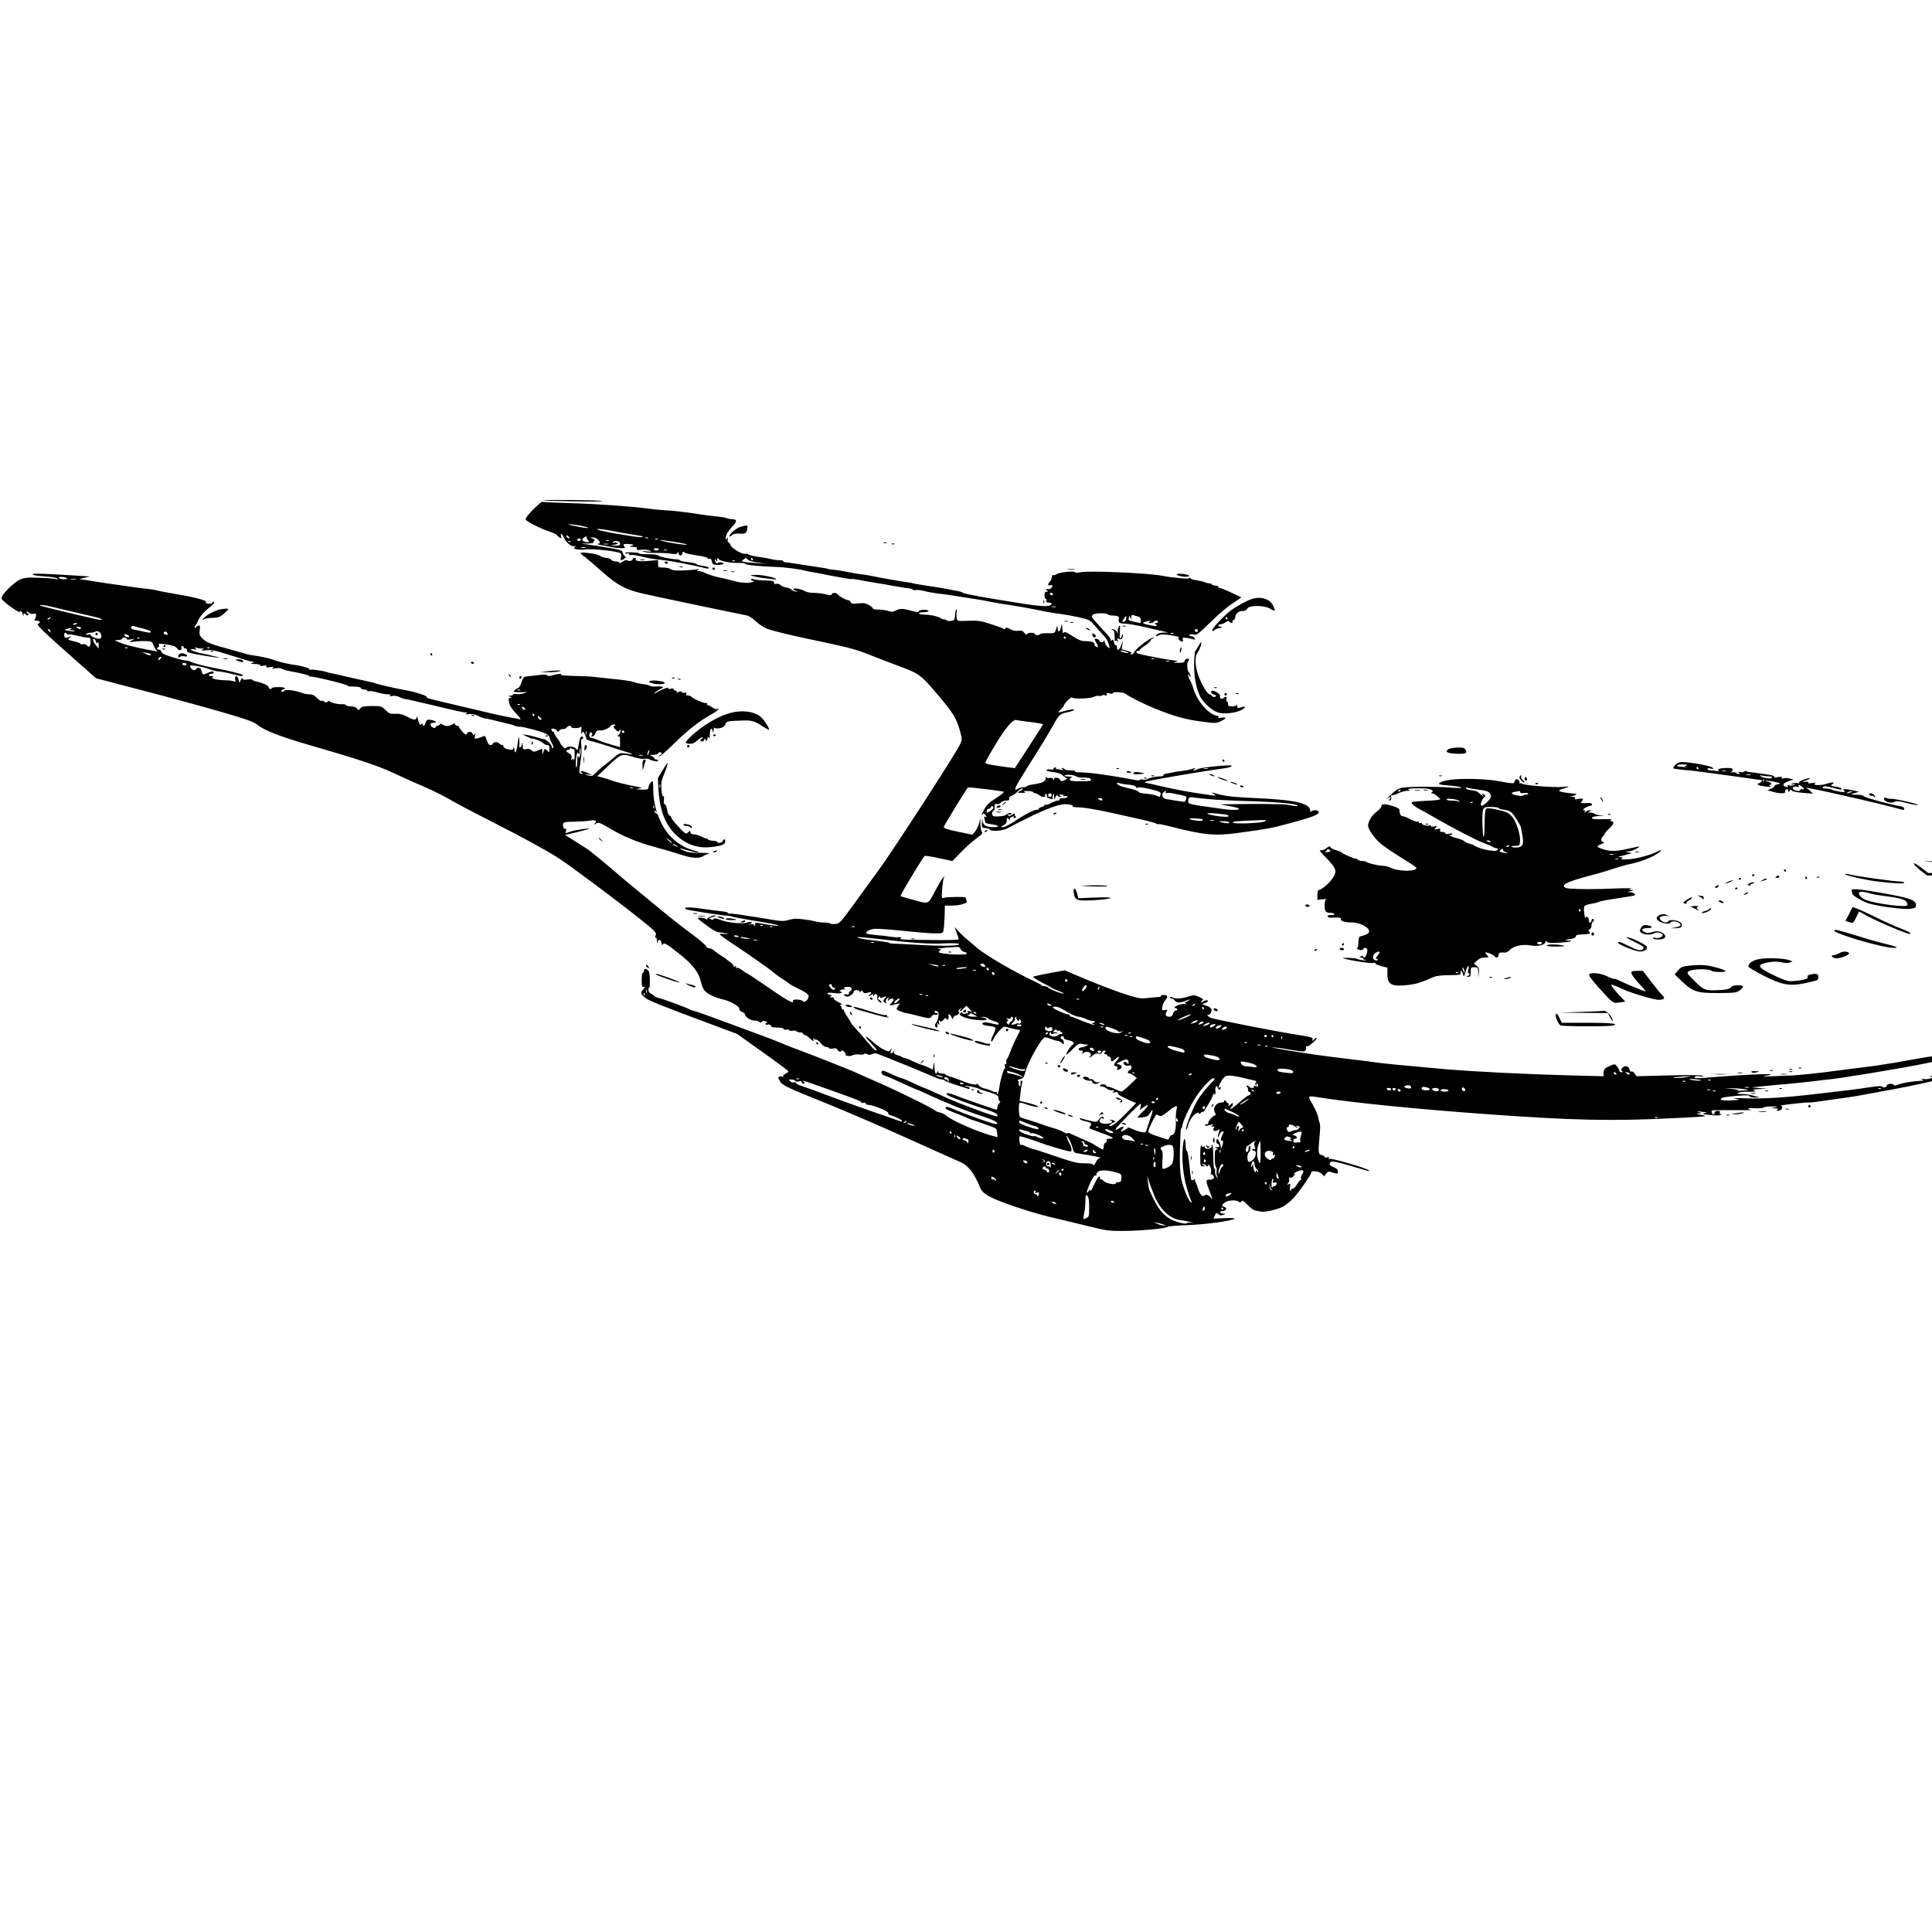 <?xml version="1.0" standalone="no"?>
<!DOCTYPE svg PUBLIC "-//W3C//DTD SVG 20010904//EN"
 "http://www.w3.org/TR/2001/REC-SVG-20010904/DTD/svg10.dtd">
<svg version="1.0" xmlns="http://www.w3.org/2000/svg"
 width="16pt" height="16pt" viewBox="0 0 16 16"
 preserveAspectRatio="xMidYMid meet">
<g transform="translate(0,16) scale(0.001,-0.001)"
fill="#000000" stroke="none">
<path d="M4501 11856 c2 -2 117 -6 254 -8 138 -3 241 -2 230 3 -19 7 -492 13
-484 5z"/>
<path d="M4415 11780 c-41 -41 -66 -74 -62 -82 6 -17 130 -79 205 -103 28 -10
52 -20 52 -24 0 -3 10 -12 21 -20 20 -12 21 -11 16 8 -9 34 7 24 26 -17 20
-41 62 -72 87 -65 13 4 13 3 0 -6 -24 -17 28 -29 90 -21 63 8 281 -17 292 -34
4 -6 5 -21 1 -33 -6 -26 -1 -28 26 -11 17 10 17 13 5 23 -8 6 -16 19 -18 30
-2 17 -19 22 -107 37 -57 10 -133 22 -169 27 l-65 8 53 2 c29 0 51 5 48 10 -4
5 0 11 6 14 8 3 3 9 -12 15 l-25 11 25 0 c14 1 33 -8 43 -19 21 -25 21 -28 0
-33 -10 -2 0 -7 22 -11 22 -3 62 -11 88 -16 27 -6 64 -10 84 -10 29 0 33 2 24
14 -15 18 -5 24 34 21 47 -4 52 -6 25 -15 -22 -7 -21 -8 12 -9 27 -1 36 -5 32
-15 -4 -11 4 -13 38 -9 24 3 54 0 68 -6 21 -10 17 -11 -25 -7 -43 5 -46 4 -20
-4 17 -6 62 -10 100 -9 39 1 92 -2 119 -6 37 -6 50 -5 57 6 7 11 9 10 9 -3 0
-10 7 -18 15 -18 8 0 15 7 15 15 0 17 11 19 25 6 6 -4 49 -14 98 -21 48 -6 87
-17 87 -22 0 -6 6 -8 14 -5 10 4 17 -3 21 -22 5 -24 11 -28 43 -29 47 -2 75
13 38 20 -15 3 -29 1 -32 -4 -7 -11 -24 9 -24 27 0 6 5 3 10 -5 8 -12 10 -12
10 5 1 18 2 18 13 4 13 -17 106 -34 175 -31 23 1 42 -2 42 -7 0 -9 133 -23
255 -26 70 -2 198 -18 245 -32 14 -3 34 -7 45 -9 11 -1 89 -16 174 -33 85 -16
157 -29 160 -27 4 3 29 0 56 -5 28 -6 88 -16 135 -24 47 -7 128 -21 180 -31
52 -9 102 -17 110 -17 8 0 21 -4 27 -9 7 -6 19 -8 28 -5 8 4 38 0 67 -7 29 -8
80 -17 113 -21 33 -3 98 -12 145 -20 47 -8 119 -19 160 -25 41 -6 107 -18 145
-26 39 -7 86 -16 105 -18 50 -6 253 -42 335 -60 39 -8 97 -17 130 -21 33 -4
101 -16 150 -27 79 -18 94 -25 120 -56 17 -20 45 -52 63 -72 44 -45 58 -68 67
-105 6 -29 6 -29 -14 -11 -12 11 -21 29 -22 40 0 12 -3 15 -6 9 -7 -18 -32
-16 -39 2 -4 8 -15 15 -25 15 -18 0 -18 -1 1 -35 11 -19 16 -35 12 -35 -10 0
-39 20 -28 20 5 0 3 7 -4 15 -8 10 -30 15 -63 15 -42 0 -61 7 -115 42 -50 33
-65 39 -72 28 -6 -9 -10 1 -12 30 l-4 45 -8 -32 c-10 -40 -26 -43 -27 -5 -1
26 -2 25 -13 -8 -11 -35 -11 -35 -69 -34 -31 1 -60 -2 -63 -7 -7 -12 -44 -11
-44 1 0 13 -57 13 -65 -1 -5 -6 -13 -3 -22 10 -11 16 -22 20 -49 17 -23 -3
-47 2 -69 14 -24 14 -35 16 -38 7 -3 -9 -9 -9 -23 -1 -11 6 -58 23 -106 38
-74 24 -100 28 -178 25 -87 -4 -91 -3 -97 19 -3 12 -3 36 -1 52 3 17 1 27 -3
23 -4 -4 -9 -27 -10 -50 -3 -39 -5 -41 -36 -45 -18 -2 -33 0 -33 4 0 4 -8 8
-18 8 -10 0 -22 4 -27 8 -17 15 -91 32 -139 32 -25 0 -46 5 -46 10 0 6 18 10
40 10 22 0 40 5 40 10 0 14 -77 13 -82 -2 -3 -9 -15 -8 -49 1 -77 22 -105 24
-138 6 -27 -13 -38 -14 -68 -4 -20 6 -55 11 -79 11 -24 -1 -44 3 -44 8 0 4
-15 18 -33 29 -27 16 -43 19 -90 14 -47 -5 -58 -3 -63 11 -3 9 -12 16 -19 16
-19 0 -78 32 -88 48 -10 15 -44 16 -49 0 -3 -9 -15 -9 -50 0 -26 7 -70 12 -98
12 -28 0 -61 6 -73 14 -29 18 -97 30 -97 17 0 -5 10 -12 23 -14 22 -4 22 -4 0
-6 -12 0 -29 6 -38 15 -9 9 -29 17 -45 19 -15 1 -36 10 -45 19 -10 10 -25 14
-36 11 -13 -4 -19 -2 -19 9 0 16 -5 17 -105 20 -22 1 -50 5 -62 9 -15 5 -23 4
-23 -2 0 -6 8 -11 18 -12 12 0 10 -3 -8 -10 -27 -11 -101 -6 -153 10 -18 6
-68 18 -112 27 -44 9 -96 24 -116 35 -20 10 -47 19 -60 19 -20 0 -21 2 -9 11
12 8 11 9 -5 5 -11 -3 -61 -8 -110 -10 -67 -3 -96 0 -110 10 -10 8 -38 14 -62
14 -41 0 -43 1 -43 31 l0 31 -75 -7 c-76 -7 -120 -1 -110 16 4 5 -1 9 -9 9 -9
0 -16 -4 -16 -9 0 -14 -32 -23 -43 -12 -7 7 -20 3 -39 -10 -15 -11 -28 -16
-28 -10 0 6 -13 11 -29 11 -16 0 -34 7 -41 15 -7 8 -24 15 -39 15 -15 0 -35 6
-46 14 -11 7 -38 16 -60 20 -118 18 -129 14 -73 -25 17 -13 79 -65 136 -116
132 -118 196 -153 337 -187 86 -20 709 -151 870 -183 17 -3 50 -25 75 -49 25
-23 63 -49 85 -58 59 -23 213 -60 485 -116 193 -41 268 -61 369 -102 69 -27
187 -73 261 -100 155 -58 170 -69 324 -253 110 -131 137 -176 165 -274 20 -73
20 -75 2 -115 -29 -67 -574 -908 -680 -1050 -53 -72 -146 -199 -206 -283 -106
-145 -112 -151 -148 -155 -21 -2 -41 0 -43 4 -3 4 -24 8 -47 8 -23 0 -58 4
-77 10 -39 10 -134 23 -165 22 -11 -1 -39 -6 -62 -13 -33 -9 -60 -8 -135 5
-51 9 -109 18 -128 21 -19 2 -75 11 -125 19 -49 8 -93 12 -97 10 -4 -3 -8 -1
-8 4 0 6 -24 12 -52 15 -29 3 -102 12 -162 21 -105 16 -167 14 -135 -4 14 -8
305 -53 349 -54 14 -1 27 -3 30 -6 3 -3 70 -16 150 -29 179 -29 243 -42 237
-48 -3 -2 -34 1 -68 6 -35 6 -79 14 -97 17 -21 3 -32 2 -28 -5 4 -5 1 -13 -5
-17 -8 -4 -9 -3 -5 4 5 8 -3 10 -26 7 -26 -4 -28 -3 -8 3 16 5 21 10 13 15 -6
4 -23 3 -38 -3 -36 -14 -159 -2 -219 22 -36 14 -51 16 -56 7 -5 -8 -13 -8 -25
-1 -16 8 -14 11 14 17 18 4 30 9 27 12 -10 10 -76 -19 -70 -30 5 -8 2 -8 -7 1
-7 6 -29 12 -48 12 -34 0 -34 0 45 -60 52 -39 89 -60 109 -61 17 -1 44 -5 60
-10 25 -7 23 -7 -12 -4 -24 3 -43 2 -43 -2 0 -5 47 -38 103 -76 148 -98 318
-217 341 -239 12 -11 46 -36 76 -55 30 -20 57 -39 60 -43 3 -3 39 -22 80 -42
54 -26 76 -43 77 -57 2 -24 -35 -60 -45 -44 -10 16 -91 22 -85 6 14 -36 -42
-4 -279 160 -54 37 -100 67 -104 67 -3 0 -21 12 -39 26 -20 15 -39 23 -46 18
-8 -5 -9 -3 -4 6 6 10 4 12 -9 7 -9 -4 -15 -3 -11 2 3 5 -9 20 -27 32 -18 13
-35 26 -38 29 -3 3 -21 16 -40 27 -19 12 -45 31 -56 41 -12 11 -30 20 -40 19
-10 -1 -23 7 -28 18 -5 11 -50 50 -100 87 -127 94 -160 120 -424 338 -153 126
-159 130 -251 210 -42 36 -98 83 -126 105 -27 21 -52 42 -55 45 -3 4 -51 35
-108 71 l-103 64 93 22 c51 13 98 25 103 28 23 11 -110 -8 -147 -21 -22 -8
-42 -14 -43 -14 -2 0 -1 10 3 22 3 14 1 19 -6 14 -12 -7 -25 25 -17 45 4 10
27 14 88 14 45 1 101 4 125 8 51 9 68 2 50 -20 -12 -15 -11 -15 9 -3 19 12 29
9 105 -36 119 -71 234 -119 383 -159 72 -19 169 -48 217 -64 87 -29 155 -33
185 -9 6 5 24 13 40 17 18 5 -6 8 -67 8 -68 -1 -106 4 -132 16 -56 25 -46 27
23 6 33 -10 73 -19 87 -18 18 0 11 5 -23 13 -115 28 -219 112 -274 222 -17 34
-31 66 -31 72 0 5 -7 12 -15 16 -8 3 -15 11 -15 18 0 9 3 9 11 -2 8 -12 9 -11
5 5 -19 71 -26 118 -26 178 0 37 -3 67 -6 67 -12 0 -33 -34 -34 -52 0 -15 -9
-18 -57 -17 -49 1 -53 3 -23 8 34 6 33 7 -25 18 -74 13 -183 41 -210 53 -11 5
-40 14 -64 20 l-45 12 95 89 c105 99 108 100 207 69 35 -11 74 -17 87 -14 13
3 31 1 42 -4 31 -16 73 -23 73 -12 0 5 -7 10 -15 10 -8 0 -15 4 -15 8 0 5 -10
14 -22 20 -21 10 -20 11 15 11 20 1 37 6 37 11 0 6 7 10 15 10 18 0 20 -17 3
-23 -7 -2 -10 -7 -7 -11 3 -3 46 33 95 81 138 136 234 212 346 273 37 20 65
49 37 38 -9 -3 -26 3 -40 13 -13 10 -30 19 -37 19 -7 0 -10 5 -6 12 4 6 3 8
-3 5 -12 -7 -119 38 -128 54 -4 5 -15 9 -27 9 -13 0 -18 5 -15 14 4 9 0 12
-13 9 -10 -3 -21 0 -24 6 -5 8 -13 8 -28 0 -15 -8 -19 -8 -14 0 4 6 0 11 -8
11 -9 0 -16 5 -16 11 0 7 -10 9 -26 5 -16 -4 -23 -3 -20 3 9 14 -41 -2 -89
-29 -37 -21 -38 -21 -15 -1 14 11 33 23 43 27 35 11 15 23 -33 19 -27 -2 -52
0 -55 4 -2 5 -31 12 -62 16 -32 4 -67 12 -78 18 -11 5 -85 17 -165 24 -80 8
-158 17 -175 19 -16 2 -85 5 -151 6 -67 2 -117 6 -110 10 18 12 -22 9 -66 -4
-28 -8 -41 -9 -46 -1 -5 8 -29 8 -82 1 -41 -5 -84 -10 -96 -11 -16 -2 -24 -13
-34 -45 -7 -24 -20 -46 -29 -50 -9 -3 -22 -12 -29 -19 -11 -11 -8 -13 20 -15
18 0 44 -1 58 0 l25 2 -25 -11 c-14 -6 -41 -9 -62 -7 -20 2 -34 0 -32 -4 3 -5
-5 -8 -18 -9 -22 0 -22 -1 -3 -9 18 -8 18 -9 2 -9 -15 -1 -17 -7 -11 -38 4
-27 22 -54 58 -92 34 -35 44 -51 31 -48 -11 3 -49 11 -85 17 -66 11 -121 24
-525 120 -164 39 -166 40 -161 49 5 8 -93 40 -159 52 -90 16 -241 50 -260 58
-11 5 -56 16 -100 25 -44 9 -118 26 -165 37 -47 11 -94 22 -105 23 -11 2 -27
6 -35 9 -31 12 -133 27 -143 20 -5 -3 -7 -1 -4 4 6 9 -67 30 -133 38 -41 5
-136 28 -164 40 -28 12 -119 32 -187 40 -15 2 -48 10 -75 19 -27 8 -94 27
-149 42 -115 31 -151 47 -184 82 -19 21 -22 32 -17 64 5 29 3 38 -8 38 -8 0
-16 -6 -19 -12 -2 -7 -8 -9 -13 -5 -5 4 -4 11 2 15 6 4 16 21 22 37 15 38 55
83 104 120 21 15 35 32 31 38 -5 8 -8 7 -11 -1 -2 -7 -17 -12 -33 -12 -20 0
-27 4 -23 14 6 15 -100 42 -276 71 -52 9 -112 20 -132 26 -20 5 -58 11 -85 13
-26 3 -95 11 -153 20 -58 8 -139 20 -180 26 -41 6 -100 15 -131 20 -30 6 -66
11 -80 11 -14 1 -4 6 26 13 l50 12 -110 7 c-288 18 -365 20 -365 10 0 -6 43
-13 96 -16 56 -3 101 -11 108 -18 8 -9 6 -10 -9 -5 -11 4 -73 9 -138 11 -98 4
-124 1 -160 -14 -54 -24 -160 -131 -155 -157 2 -10 39 -43 82 -73 44 -30 76
-49 71 -41 -5 8 -3 11 6 8 8 -3 14 -10 14 -15 0 -6 4 -15 9 -20 5 -5 6 -3 2 5
-9 15 6 16 21 1 8 -8 13 -8 17 0 4 6 2 11 -3 11 -6 0 -11 5 -11 12 0 7 7 5 18
-5 11 -10 26 -14 40 -10 19 4 22 2 20 -18 -2 -13 -7 -27 -13 -31 -5 -4 2 -8
18 -8 29 0 37 -17 12 -26 -17 -7 30 -52 305 -296 l175 -155 390 -102 c215 -56
507 -136 649 -177 216 -63 266 -81 300 -108 57 -46 186 -96 431 -167 405 -117
564 -170 692 -230 71 -33 185 -85 254 -114 69 -30 162 -75 205 -101 43 -26
198 -108 344 -182 263 -134 438 -229 557 -303 81 -50 500 -362 680 -507 134
-107 141 -115 133 -138 -7 -17 -7 -23 0 -19 6 4 11 -8 11 -27 1 -24 3 -27 6
-10 6 29 27 23 31 -8 3 -17 6 -20 12 -10 10 16 30 4 123 -69 123 -96 174 -161
193 -246 14 -60 34 -85 87 -109 29 -14 68 -27 87 -31 58 -11 145 -59 142 -78
-2 -11 7 -21 23 -27 14 -5 25 -15 25 -22 1 -20 51 -52 79 -50 13 1 30 -3 38
-10 11 -9 16 -9 22 0 5 9 15 10 32 3 13 -5 18 -10 12 -10 -7 -1 -13 -6 -13
-12 0 -6 8 -8 19 -4 12 3 21 0 25 -10 4 -11 20 -15 56 -15 30 0 50 -4 50 -11
0 -6 9 -9 20 -6 11 3 23 1 26 -5 3 -5 17 -7 29 -4 13 3 27 2 30 -4 3 -5 17
-10 31 -10 13 0 24 -4 24 -10 0 -5 6 -10 13 -10 7 0 27 -14 45 -30 31 -28 33
-29 28 -8 -3 13 -3 17 0 11 3 -7 13 -13 23 -13 9 0 27 -13 39 -30 13 -16 31
-30 42 -30 10 0 22 -4 25 -10 3 -5 19 -7 35 -3 22 4 31 1 36 -11 7 -17 34 -22
34 -6 0 6 8 2 18 -7 11 -10 17 -21 15 -25 -7 -13 37 -19 58 -7 12 6 37 9 55 6
19 -3 36 -1 39 4 4 5 14 5 26 -1 13 -8 25 -7 39 0 12 6 31 8 43 4 30 -9 399
-160 465 -190 29 -13 61 -24 72 -24 10 0 21 -4 24 -9 4 -5 45 -21 94 -36 48
-15 93 -30 100 -32 6 -3 12 0 12 6 0 6 -10 11 -22 11 -12 0 -19 3 -15 6 7 7
106 -14 122 -26 6 -4 24 -10 40 -14 17 -4 49 -14 73 -23 33 -12 42 -21 42 -39
0 -13 5 -24 11 -24 6 0 3 -7 -5 -16 -9 -8 -16 -24 -16 -35 0 -10 -3 -19 -7
-19 -11 0 -307 103 -361 126 -40 16 -67 14 -46 -5 11 -11 200 -81 318 -118 77
-25 109 -44 94 -58 -8 -8 -294 97 -420 154 -135 62 -179 81 -184 81 -3 0 -44
18 -90 40 -47 22 -89 40 -94 40 -10 0 -62 22 -122 50 -20 10 -39 16 -42 12
-13 -12 -5 -31 16 -38 21 -6 81 -32 206 -90 29 -13 55 -24 57 -24 3 0 40 -16
82 -36 43 -20 94 -43 113 -51 19 -8 60 -25 90 -38 76 -33 183 -73 293 -109 64
-22 93 -36 95 -48 3 -15 -22 -9 -150 36 -84 30 -177 65 -207 79 -51 24 -71 26
-71 8 0 -5 39 -23 88 -41 48 -19 92 -37 97 -40 6 -4 28 -13 50 -19 22 -7 47
-15 55 -18 8 -3 42 -15 75 -27 57 -20 60 -23 63 -58 l3 -36 -48 13 c-131 37
-333 126 -383 170 -8 8 -28 17 -45 21 -16 4 -32 10 -35 13 -15 18 -282 150
-465 231 -77 34 -160 70 -185 82 -25 11 -54 23 -65 28 -11 4 -90 36 -175 70
-85 34 -197 77 -249 96 -51 19 -112 43 -135 53 -22 10 -84 34 -136 54 -52 19
-198 73 -325 120 -126 47 -243 89 -260 93 -16 4 -34 10 -40 13 -19 13 -220 87
-257 95 -15 3 -33 12 -40 19 -7 7 -21 16 -30 20 -18 6 -25 42 -10 50 4 3 5 35
4 71 -3 54 -7 68 -24 77 -16 9 -20 7 -25 -10 -3 -12 -9 -21 -12 -21 -4 0 -7
-27 -7 -59 0 -45 3 -58 13 -54 17 7 17 -5 -2 -23 -23 -23 -18 -39 19 -68 33
-25 131 -64 571 -228 l190 -71 212 -151 c117 -83 212 -154 213 -159 0 -4 -11
-12 -25 -19 -13 -6 -22 -15 -18 -21 3 -6 1 -7 -5 -4 -5 4 -17 4 -26 1 -14 -5
-14 -9 2 -36 20 -36 49 -50 391 -188 135 -54 433 -182 661 -285 228 -103 426
-191 440 -197 64 -25 120 -95 165 -209 21 -54 75 -86 251 -148 93 -34 237 -77
319 -97 83 -19 227 -54 320 -77 159 -39 178 -42 305 -41 144 1 352 21 360 34
3 5 77 11 165 14 151 6 353 33 388 52 10 6 -21 8 -79 6 l-94 -4 11 26 c11 24
14 25 29 11 13 -12 23 -13 41 -6 23 9 23 10 2 10 -31 1 -40 21 -10 21 31 0 43
27 16 35 -25 8 -24 16 7 38 26 20 102 21 117 2 4 -6 11 -4 17 5 7 12 16 7 50
-27 22 -24 52 -45 65 -48 14 -3 35 -7 48 -9 31 -7 135 17 182 41 22 12 62 44
87 71 47 50 148 196 148 213 0 18 67 9 86 -12 l19 -21 17 22 c16 19 22 21 49
11 44 -15 49 -14 49 9 0 13 -12 25 -35 34 -37 16 -43 27 -22 44 9 8 53 -1 162
-33 165 -49 163 -49 149 -36 -17 17 -304 100 -321 94 -11 -5 -14 -3 -8 6 5 10
2 11 -14 6 -11 -3 -21 -2 -21 3 0 6 -11 13 -25 16 -28 7 -30 19 -16 166 5 46
5 91 0 100 -4 8 -10 31 -13 50 -4 20 -24 66 -45 103 -45 77 -47 75 64 57 263
-41 803 -96 1364 -136 729 -53 1051 -60 1566 -34 270 13 286 15 230 26 -44 8
-52 12 -30 14 l30 2 -25 9 c-21 7 -20 8 9 4 18 -3 41 -6 50 -6 9 -1 3 -4 -14
-8 -24 -6 -14 -9 49 -15 58 -6 81 -5 90 5 8 9 8 10 -3 4 -11 -6 -13 -4 -8 8 5
13 1 17 -18 17 -16 0 -25 -6 -25 -15 0 -8 -4 -15 -9 -15 -11 0 -22 28 -13 34
4 2 83 3 177 2 93 0 160 0 150 2 -47 9 -30 18 25 14 33 -2 66 0 73 5 6 6 39
10 72 10 50 0 54 -1 25 -7 l-35 -7 35 -2 c27 -1 31 -4 20 -11 -17 -11 -1 -13
24 -4 19 7 21 31 4 37 -13 4 188 27 232 27 14 -1 39 2 55 4 17 3 95 14 175 25
80 10 181 26 225 35 44 8 157 29 250 46 637 117 1207 316 1495 524 65 47 177
153 193 181 5 11 -19 -7 -54 -39 -111 -103 -193 -158 -401 -270 -49 -26 -93
-44 -100 -40 -7 5 -8 3 -3 -6 6 -10 3 -12 -13 -8 -12 4 -20 3 -18 -1 3 -4 -19
-15 -47 -25 -29 -10 -74 -29 -100 -42 -26 -13 -51 -23 -55 -22 -22 4 -91 -16
-85 -25 3 -6 1 -7 -5 -3 -6 4 -19 3 -29 -3 -17 -8 -188 -62 -258 -81 -16 -5
-51 -11 -78 -15 -26 -3 -45 -10 -42 -15 3 -4 -4 -6 -14 -3 -11 3 -40 -3 -65
-12 -28 -11 -56 -15 -73 -11 -21 5 -24 4 -13 -4 12 -8 9 -10 -15 -11 -72 -4
-145 -16 -183 -31 -24 -9 -35 -10 -40 -1 -4 6 -19 9 -34 6 -15 -3 -26 -9 -23
-13 3 -4 -3 -11 -12 -14 -9 -4 -19 -2 -23 4 -5 8 -36 6 -106 -4 -94 -15 -206
-29 -499 -62 -222 -25 -385 -34 -525 -30 -82 3 -117 2 -90 -3 38 -7 41 -8 15
-11 -79 -7 -135 -4 -135 6 0 14 35 21 149 30 66 5 91 4 91 -5 0 -6 17 -11 43
-10 l42 0 -50 14 c-27 8 -72 15 -100 15 -44 1 -47 3 -25 11 13 6 38 9 55 8 16
-1 44 -1 60 0 26 2 27 3 10 11 -14 6 -2 9 45 11 l65 2 -65 6 -65 6 90 9 c50 5
106 10 125 12 71 5 257 24 325 33 39 5 77 10 85 10 73 4 617 93 824 136 141
29 386 89 471 115 33 10 94 28 135 41 164 48 345 121 510 204 179 90 244 133
353 234 81 75 74 87 -10 19 -94 -77 -179 -138 -193 -138 -6 0 -10 -3 -10 -7 0
-5 -24 -19 -53 -33 -28 -14 -54 -28 -57 -31 -3 -3 -22 -12 -42 -20 -21 -7 -38
-16 -38 -19 0 -4 -31 -17 -70 -30 -38 -13 -67 -27 -65 -31 3 -4 -5 -5 -17 -1
-16 4 -19 2 -13 -8 5 -9 4 -11 -4 -6 -6 4 -18 2 -26 -4 -8 -7 -15 -9 -15 -6 0
4 -6 1 -13 -6 -8 -7 -46 -22 -85 -32 -40 -10 -69 -23 -66 -28 3 -5 -6 -6 -22
-2 -20 5 -25 4 -19 -6 5 -9 2 -10 -15 -5 -17 5 -20 4 -15 -5 6 -10 1 -11 -19
-6 -14 3 -26 3 -26 -2 0 -4 -28 -14 -62 -21 -98 -19 -139 -31 -134 -39 2 -4
-19 -7 -46 -8 -28 -1 -53 -7 -57 -13 -5 -7 -31 -13 -60 -13 -28 -1 -47 -5 -40
-8 7 -5 8 -10 1 -14 -6 -3 -13 -2 -17 4 -10 16 -28 12 -21 -5 4 -12 2 -13 -15
-2 -13 8 -22 9 -27 2 -4 -5 -20 -11 -37 -12 -16 0 -84 -11 -150 -23 -66 -12
-147 -26 -180 -32 -33 -5 -85 -13 -115 -18 -30 -5 -111 -16 -180 -24 -69 -9
-156 -20 -195 -25 -94 -14 -334 -39 -365 -38 -14 0 -79 -2 -145 -6 -66 -3 -99
-2 -73 2 172 26 -98 18 -506 -16 -63 -5 -77 -3 -71 7 5 8 20 10 44 6 26 -4 32
-3 21 5 -10 6 -109 7 -281 3 l-266 -7 -16 23 c-8 12 -20 19 -26 16 -6 -4 -13
4 -17 19 -7 28 -37 34 -59 11 -10 -10 -11 -16 -2 -25 8 -8 7 -11 -6 -11 -9 0
-17 6 -17 13 0 6 -8 22 -18 35 -17 22 -18 22 -57 6 -45 -19 -55 -29 -55 -63
l0 -24 -277 7 c-347 9 -792 31 -1028 51 -294 26 -496 45 -570 55 -38 6 -126
17 -195 25 -121 14 -314 39 -375 49 -143 22 -246 39 -280 47 -38 8 -37 8 10 3
28 -2 92 -12 144 -21 79 -13 94 -14 102 -2 5 8 7 19 4 26 -2 7 1 10 8 8 14 -5
89 59 80 69 -3 3 -12 -2 -19 -12 -12 -16 -13 -16 -14 0 0 18 0 18 -185 48
-125 20 -589 111 -649 128 -16 4 -32 15 -34 23 -3 7 -1 11 3 7 12 -11 33 23
28 43 -3 10 -22 24 -42 30 l-36 12 29 12 c17 7 24 15 18 19 -7 4 -20 2 -31 -4
-27 -14 -38 -13 -17 3 15 11 13 14 -24 31 -40 17 -45 17 -92 2 -58 -18 -101
-20 -129 -6 -13 7 -19 7 -19 0 0 -5 7 -10 15 -10 7 0 18 -6 22 -14 13 -22 45
-24 93 -4 34 14 40 14 26 3 -11 -8 -25 -15 -30 -15 -6 0 -4 -5 4 -11 12 -8 10
-9 -7 -4 -12 3 -39 -2 -60 -11 -27 -12 -33 -18 -20 -21 21 -5 23 -23 2 -23 -8
0 -17 -11 -21 -25 -4 -18 -13 -25 -29 -25 -30 0 -39 14 -25 40 10 19 9 20 -13
15 -23 -6 -24 -4 -21 26 2 18 12 41 21 51 28 31 25 48 -8 48 -17 0 -28 -4 -25
-9 3 -4 -7 -8 -22 -8 -15 -1 -54 -4 -88 -8 -53 -7 -74 -3 -160 23 -103 32
-284 102 -437 168 l-89 38 -126 -23 c-70 -13 -131 -26 -135 -30 -4 -4 27 -25
70 -47 43 -21 80 -42 83 -45 3 -3 26 -14 53 -24 26 -10 47 -20 47 -22 0 -11
-121 35 -131 50 -4 5 -18 10 -32 10 -14 1 -24 4 -21 6 2 2 -16 13 -39 24 -188
87 -434 231 -501 292 -19 17 -49 42 -67 57 -41 32 -84 76 -105 103 -9 13 -7 2
6 -33 11 -29 20 -57 20 -61 0 -5 -93 -8 -207 -6 -279 3 -291 3 -273 15 10 6 5
9 -20 8 -19 -1 -51 2 -70 5 -19 4 -70 10 -113 13 -43 4 -80 10 -82 14 -8 14
31 36 70 38 22 2 129 -6 238 -17 108 -12 226 -21 261 -21 62 0 65 1 70 28 3
15 7 66 9 114 l2 88 54 0 c29 0 71 5 92 12 33 9 38 15 33 32 -4 12 -8 23 -10
24 -5 7 -153 4 -175 -3 -21 -7 -22 -5 -17 66 3 41 9 83 13 94 l7 20 -17 -20
c-9 -11 -34 -54 -56 -95 -67 -125 -51 -117 -176 -85 -59 16 -111 31 -115 34
-6 5 178 311 199 332 4 4 58 -4 119 -18 l111 -24 69 71 c38 40 92 88 119 108
59 43 68 53 55 66 -6 6 -10 33 -11 60 l-1 51 -9 -40 c-5 -22 -20 -53 -32 -69
l-24 -29 -119 25 c-89 18 -119 29 -118 40 1 10 179 302 200 327 4 4 270 -28
294 -35 9 -3 -13 -23 -60 -53 -62 -39 -80 -57 -103 -102 -16 -30 -22 -47 -15
-38 11 14 15 14 26 3 15 -17 16 -27 0 -18 -8 5 -9 0 -5 -17 4 -13 7 -27 7 -31
0 -4 23 -10 50 -14 62 -8 76 -24 21 -24 -64 0 -89 14 -94 52 -3 27 -4 25 -5
-12 -2 -45 -1 -46 31 -48 17 -2 34 -7 35 -12 7 -19 106 -11 147 11 253 135
407 199 476 199 43 0 75 -10 61 -19 -5 -3 20 -7 57 -7 36 -1 140 -18 231 -38
91 -20 217 -48 280 -62 63 -14 120 -30 126 -35 6 -5 13 -7 16 -4 2 3 47 -6 99
-19 272 -71 371 -80 554 -55 262 36 287 40 450 85 170 46 225 67 225 86 0 13
-8 18 -29 18 -16 0 -32 -6 -34 -12 -3 -7 -6 -3 -6 9 -2 60 -127 89 -441 103
-221 10 -272 17 -367 46 -10 3 -7 -2 7 -10 32 -19 26 -19 -101 0 -116 17 -212
35 -339 64 -47 11 -98 23 -115 26 -26 6 -22 9 40 21 111 22 462 81 553 93 88
12 112 18 112 29 0 10 -253 -14 -277 -27 -27 -15 -55 -16 -33 -2 19 12 8 13
-24 0 -14 -5 -47 -11 -73 -14 -26 -3 -57 -7 -68 -10 -11 -3 -37 -8 -58 -11
-21 -3 -35 -10 -32 -15 3 -5 -7 -9 -22 -9 -39 0 -96 -12 -110 -23 -7 -6 -24
-7 -38 -4 -14 4 -25 2 -25 -3 0 -5 -20 -5 -47 1 -194 37 -367 61 -450 62 -28
0 -46 4 -40 8 7 4 -9 8 -35 8 -26 0 -50 5 -53 10 -3 6 -12 10 -18 10 -7 0 -6
-4 3 -11 12 -8 10 -9 -10 -5 -14 3 -31 6 -38 6 -7 0 -10 4 -7 10 3 6 -1 7 -9
4 -9 -3 -14 -9 -11 -13 2 -4 -9 -6 -24 -3 -16 2 -31 0 -35 -6 -3 -5 20 -12 54
-16 38 -4 67 -14 78 -25 9 -10 24 -21 32 -23 11 -4 7 -9 -13 -19 -25 -11 -30
-11 -38 4 -11 20 -49 23 -49 5 0 -9 -3 -9 -9 1 -5 8 -18 12 -29 8 -12 -2 -23
0 -26 7 -2 6 -5 1 -5 -10 -1 -25 -32 -40 -104 -50 -26 -3 -50 -10 -53 -15 -3
-5 -16 -9 -30 -9 -13 0 -33 -5 -44 -12 -42 -27 -28 8 66 156 105 166 171 273
212 346 64 114 68 118 126 130 31 6 58 15 61 21 6 9 -41 3 -89 -12 -45 -14
-49 -11 -22 15 15 13 26 27 26 32 1 17 62 77 69 67 9 -13 152 -9 180 6 12 7
32 11 42 8 10 -3 21 -1 24 3 3 4 15 6 27 2 16 -4 19 -2 13 8 -6 10 -1 12 24 7
18 -4 30 -3 26 2 -8 14 88 10 105 -4 33 -26 151 -85 250 -125 157 -63 242 -87
377 -105 117 -16 124 -16 163 2 50 23 51 37 3 29 -25 -4 -33 -3 -24 3 10 7 6
10 -16 15 -69 15 -158 120 -189 221 -10 33 -24 67 -31 76 -7 8 -13 24 -12 35
0 18 1 18 9 -1 7 -16 9 -17 9 -3 1 9 -6 23 -14 31 -15 16 -18 84 -3 93 4 3 6
9 3 14 -8 13 -35 0 -35 -16 0 -10 -14 -14 -52 -13 -43 1 -47 3 -23 8 26 6 22
8 -30 14 -56 7 -239 42 -277 53 -22 6 -24 24 -3 24 8 0 15 3 15 8 0 4 20 21
45 37 24 17 45 35 45 42 0 6 8 14 18 16 15 4 15 5 0 6 -22 1 -140 -89 -153
-117 -5 -12 -17 -22 -25 -22 -12 0 -12 2 -2 9 9 5 -1 12 -32 21 l-46 13 5 41
c4 35 3 37 -4 10 -14 -54 -41 -76 -41 -33 0 11 -4 18 -9 15 -5 -4 -12 8 -16
25 -5 23 -9 28 -16 18 -7 -11 -9 -11 -9 -1 0 8 -11 26 -24 40 -13 15 -48 53
-78 86 -60 66 -60 67 -50 83 10 15 106 20 124 6 7 -6 28 -11 45 -11 42 -1 55
-9 49 -30 -9 -27 6 -37 54 -37 25 -1 99 -14 165 -29 66 -16 136 -32 155 -36
l35 -8 -41 -1 c-24 0 -47 -8 -54 -16 -15 -18 -7 -19 21 -4 14 7 42 7 97 -2 42
-7 71 -14 65 -16 -8 -3 -7 -10 4 -23 19 -21 38 -16 28 7 -4 13 1 15 32 10 21
-3 46 -8 56 -12 13 -6 16 -3 11 9 -3 9 -15 16 -25 16 -10 0 -19 5 -19 11 0 6
11 8 28 5 34 -7 35 -6 135 90 100 97 146 135 215 181 l53 36 -38 18 c-92 43
-130 59 -141 59 -7 0 -12 5 -12 10 0 6 -11 10 -24 10 -14 0 -28 5 -31 10 -4 6
-12 10 -18 9 -7 -1 -25 3 -41 10 -16 6 -47 13 -69 16 -22 2 -43 9 -47 15 -4 7
-9 8 -11 3 -2 -6 -32 -6 -74 -1 -38 4 -77 8 -85 9 -8 1 -33 5 -55 9 -112 24
-617 46 -684 31 -25 -5 -43 -5 -47 0 -8 13 -135 -1 -154 -16 -8 -7 -21 -10
-27 -8 -8 3 -13 -4 -13 -17 0 -12 -7 -28 -15 -36 -19 -20 -19 -38 0 -31 8 4
17 2 20 -2 5 -10 -18 -33 -31 -30 -21 3 -28 -2 -14 -11 13 -8 12 -10 -2 -10
-13 0 -18 -8 -18 -30 0 -16 5 -30 11 -30 6 0 9 -7 5 -15 -4 -11 1 -15 19 -15
28 0 33 -15 9 -24 -27 -10 -84 -7 -219 14 -318 50 -489 81 -501 91 -6 5 -24
11 -40 14 -16 2 -51 9 -79 15 -27 6 -106 19 -175 29 -69 10 -125 20 -125 21 0
2 -11 4 -25 6 -63 8 -231 37 -290 50 -36 8 -85 16 -110 18 -25 3 -67 10 -94
16 -27 6 -70 13 -95 17 -81 10 -86 10 -86 12 0 1 -11 4 -25 6 -50 7 -246 37
-275 42 -16 3 -40 6 -52 7 -11 0 -19 4 -16 9 2 4 -11 7 -29 7 -18 0 -53 5 -78
11 -25 6 -56 12 -70 13 -52 6 -111 19 -115 26 -3 5 -13 6 -23 3 -25 -6 -112
45 -122 73 -5 13 -14 24 -19 24 -5 0 -7 10 -4 23 4 18 3 19 -6 7 -9 -13 -11
-12 -11 3 0 27 18 57 57 99 38 39 37 58 -2 58 -13 0 -34 4 -47 9 -14 5 -56 12
-94 15 -38 4 -94 11 -124 16 -30 5 -75 12 -100 15 -25 3 -63 7 -85 10 -22 3
-76 8 -120 10 -44 3 -109 10 -145 15 -118 16 -442 39 -648 44 -112 3 -207 8
-211 10 -4 3 -38 -26 -76 -64z m385 -132 c38 -7 70 -15 70 -19 0 -6 -52 2
-135 20 -61 13 -15 13 65 -1z m253 -42 c65 -13 130 -24 242 -42 22 -4 34 -9
26 -12 -8 -2 -46 1 -85 7 -39 6 -100 17 -136 22 -36 6 -90 17 -120 24 -77 18
-19 19 73 1z m-337 -63 c-7 -7 -26 7 -26 19 0 6 6 6 15 -2 9 -7 13 -15 11 -17z
m142 6 c-2 -3 3 -13 11 -22 12 -15 11 -17 -5 -17 -11 0 -25 4 -33 9 -12 8 -12
11 0 25 13 14 35 18 27 5z m509 -5 c-3 -3 -12 -4 -19 -1 -8 3 -5 6 6 6 11 1
17 -2 13 -5z m-557 -14 c0 -5 -7 -10 -15 -10 -8 0 -15 5 -15 10 0 6 7 10 15
10 8 0 15 -4 15 -10z m637 4 c-3 -3 -12 -4 -19 -1 -8 3 -5 6 6 6 11 1 17 -2
13 -5z m-404 -11 c-7 -2 -19 -2 -25 0 -7 3 -2 5 12 5 14 0 19 -2 13 -5z m570
-15 c42 -7 77 -15 77 -18 0 -8 -162 17 -205 30 -27 9 -27 10 10 5 22 -3 75
-10 118 -17z m-886 6 c-3 -3 -12 -4 -19 -1 -8 3 -5 6 6 6 11 1 17 -2 13 -5z
m406 -8 c8 -20 -2 -26 -42 -25 l-36 2 35 6 c24 4 31 9 22 14 -7 5 -20 6 -28 3
-9 -3 -12 -1 -9 4 9 15 52 12 58 -4z m-95 -13 c-10 -2 -28 -2 -40 0 -13 2 -5
4 17 4 22 1 32 -1 23 -4z m-190 -30 c-10 -2 -26 -2 -35 0 -10 3 -2 5 17 5 19
0 27 -2 18 -5z m607 -13 c-3 -5 -12 -10 -20 -10 -8 0 -17 5 -20 10 -4 6 5 10
20 10 15 0 24 -4 20 -10z m68 -7 c-7 -2 -19 -2 -25 0 -7 3 -2 5 12 5 14 0 19
-2 13 -5z m671 -78 c8 -9 47 -20 88 -25 l73 -9 -85 5 c-47 3 -95 7 -108 11
-21 5 -22 6 -5 19 22 17 19 17 37 -1z m41 5 c3 -5 1 -10 -4 -10 -6 0 -11 5
-11 10 0 6 2 10 4 10 3 0 8 -4 11 -10z m-148 -16 c-3 -3 -12 -4 -19 -1 -8 3
-5 6 6 6 11 1 17 -2 13 -5z m-5532 -144 c3 -5 -10 -8 -30 -7 -19 1 -36 7 -39
12 -4 13 62 7 69 -5z m73 -7 c-10 -2 -28 -2 -40 0 -13 2 -5 4 17 4 22 1 32 -1
23 -4z m8092 -123 c0 -5 -4 -10 -9 -10 -6 0 -13 5 -16 10 -3 6 1 10 9 10 9 0
16 -4 16 -10z m-8296 -104 c85 -21 257 -61 348 -82 42 -9 75 -21 73 -24 -3 -4
-22 -4 -42 1 -182 40 -466 109 -472 115 -9 8 35 4 93 -10z m8319 -3 c-7 -2
-21 -2 -30 0 -10 3 -4 5 12 5 17 0 24 -2 18 -5z m682 -79 c16 -4 23 -13 23
-30 0 -13 -2 -24 -4 -24 -2 0 -25 5 -52 11 -44 9 -49 13 -44 32 5 20 6 20 13
1 7 -17 8 -17 8 5 1 17 5 22 17 17 9 -3 26 -9 39 -12z m-100 -23 c-3 -12 -13
-21 -21 -21 -12 0 -12 4 2 25 19 29 29 27 19 -4z m-8910 9 c-3 -5 -12 -10 -18
-10 -7 0 -6 4 3 10 19 12 23 12 15 0z m9105 -30 c-12 -8 -11 -10 7 -10 12 0
25 5 28 10 3 6 13 10 21 10 8 0 14 -4 14 -10 0 -5 -8 -10 -17 -10 -15 0 -16
-2 -3 -10 24 -15 7 -19 -40 -9 -70 15 -79 21 -45 29 44 11 52 11 35 0z m-8880
-14 c0 -2 -9 -6 -20 -9 -11 -3 -18 -1 -14 4 5 9 34 13 34 5z m547 -42 c34 -9
63 -20 63 -25 0 -11 -16 -11 -60 0 -19 5 -52 12 -72 15 -28 5 -36 11 -31 22 3
9 12 13 21 9 8 -3 44 -13 79 -21z m-517 6 c0 -13 -11 -13 -30 0 -12 8 -11 10
8 10 12 0 22 -4 22 -10z m-85 -10 c-17 -7 -16 -9 9 -9 16 -1 27 -4 23 -7 -3
-3 -25 -3 -49 2 -39 7 -40 8 -18 15 35 10 60 10 35 -1z m-170 -11 c11 -16 1
-19 -13 -3 -7 8 -8 14 -3 14 5 0 13 -5 16 -11z m9505 2 c0 -17 -18 -21 -24 -6
-3 9 0 15 9 15 8 0 15 -4 15 -9z m-9080 -48 c0 -16 -6 -23 -20 -23 -25 0 -70
21 -70 32 0 5 -10 6 -21 3 -15 -5 -19 -4 -15 4 4 6 19 11 34 11 15 0 33 4 41
9 20 13 51 -9 51 -36z m545 26 c10 -14 1 -21 -19 -13 -9 3 -13 10 -10 15 7 12
21 11 29 -2z m-830 -9 c4 -6 10 -8 15 -5 5 3 36 -1 69 -10 32 -8 71 -15 85
-15 23 0 26 -4 26 -34 0 -40 -12 -52 -30 -31 -7 9 -21 13 -31 10 -9 -3 -20 -2
-23 4 -3 5 -29 15 -58 21 -48 12 -50 14 -32 28 19 14 19 15 -1 8 -35 -13 -39
-12 -43 12 -3 22 12 30 23 12z m9162 4 c-3 -3 -12 -4 -19 -1 -8 3 -5 6 6 6 11
1 17 -2 13 -5z m-8657 -14 c8 -5 12 -12 9 -15 -8 -8 -39 5 -39 16 0 11 11 11
30 -1z m7765 -20 c3 -5 1 -10 -4 -10 -6 0 -11 5 -11 10 0 6 2 10 4 10 3 0 8
-4 11 -10z m-7775 -11 c0 -7 12 -8 33 -4 l32 6 -25 -16 c-24 -15 -24 -15 20
-9 25 3 54 5 65 5 11 0 34 -1 51 -1 21 0 34 -5 38 -17 13 -34 30 -62 41 -66
27 -10 -164 27 -225 44 -47 12 -68 19 -110 37 -25 10 -25 11 8 11 17 1 32 6
32 11 0 6 9 10 20 10 11 0 20 -5 20 -11z m107 5 c-3 -3 -12 -4 -19 -1 -8 3 -5
6 6 6 11 1 17 -2 13 -5z m-363 -26 c4 -17 8 -20 14 -10 6 8 9 2 9 -18 l0 -31
-23 28 c-24 29 -31 53 -15 53 5 0 11 -10 15 -22z m651 -40 c11 -6 23 -17 28
-24 10 -17 37 -7 30 12 -3 8 0 14 6 14 6 0 11 -4 11 -10 0 -5 7 -10 15 -10 9
0 15 -7 13 -17 -3 -14 14 -20 97 -35 55 -9 120 -20 145 -23 40 -4 38 -3 -15
10 -33 9 -73 18 -90 21 -48 8 -105 27 -105 34 0 4 12 5 28 3 22 -4 24 -2 12 7
-13 10 -12 11 3 6 10 -3 31 -6 45 -7 25 0 25 -1 7 -10 -14 -7 -4 -8 34 -4 55
5 55 4 322 -80 26 -8 55 -15 65 -16 14 -1 13 -3 -6 -9 -20 -6 -16 -8 23 -9 29
-1 46 -5 42 -11 -4 -6 6 -7 26 -3 24 4 30 3 25 -6 -6 -9 2 -11 31 -6 29 5 35
4 23 -5 -12 -8 -6 -9 23 -4 21 3 43 2 50 -4 6 -6 41 -16 77 -22 94 -17 165
-36 154 -42 -5 -3 -2 -3 6 -1 20 5 323 -69 311 -77 -6 -3 15 -6 46 -6 36 0 58
-4 61 -12 2 -7 15 -12 28 -12 13 0 24 -4 24 -10 0 -5 7 -7 14 -4 8 3 39 -1 70
-10 30 -9 69 -16 88 -16 25 0 29 -3 18 -10 -11 -7 -6 -8 17 -4 20 4 43 0 64
-10 18 -9 39 -16 48 -16 9 0 42 -7 73 -15 31 -8 67 -16 80 -19 12 -2 89 -20
170 -40 81 -20 157 -36 170 -36 18 0 20 -2 8 -10 -10 -6 -4 -8 21 -4 25 4 49
0 79 -15 24 -12 51 -21 59 -21 9 0 61 -12 116 -26 55 -14 105 -26 110 -27 6
-2 15 -5 20 -9 6 -3 21 -6 35 -6 35 0 179 -38 218 -57 17 -9 32 -23 32 -30 0
-8 9 -29 20 -49 14 -22 17 -37 10 -41 -5 -3 -10 1 -10 10 0 19 -49 64 -70 65
-8 0 -33 6 -55 14 -22 7 -58 16 -80 19 l-40 6 39 -19 c21 -11 41 -19 45 -18
13 4 80 -24 91 -38 7 -7 21 -14 31 -14 15 0 19 -7 19 -32 0 -30 0 -31 -20 -13
-16 14 -20 15 -24 4 -13 -40 -14 -42 -15 -16 l-1 27 -36 -15 c-32 -13 -37 -13
-52 1 -10 10 -25 14 -44 10 -27 -5 -28 -4 -29 32 -2 30 -3 32 -6 10 -4 -27
-26 -41 -22 -15 3 21 -2 83 -6 72 -2 -5 -6 -36 -10 -67 -7 -60 -24 -80 -26
-30 -1 16 -3 20 -6 10 -5 -20 -8 -21 -52 -12 -17 4 -31 13 -31 20 0 8 -5 14
-11 14 -6 0 -17 6 -25 14 -14 15 -54 11 -54 -5 0 -5 -8 -9 -18 -9 -13 0 -22
12 -31 40 -10 33 -15 39 -29 32 -9 -5 -30 -12 -46 -16 -27 -7 -28 -6 -22 21 5
20 4 24 -3 13 -9 -12 -11 -12 -17 3 -8 22 -40 22 -48 0 -5 -13 -12 -10 -36 17
-17 19 -30 37 -30 42 0 4 -6 8 -14 8 -8 0 -16 6 -19 13 -3 9 -7 9 -18 1 -25
-20 -57 -22 -80 -6 -16 11 -24 12 -27 4 -2 -7 -10 -12 -17 -12 -7 0 -15 -6
-18 -12 -3 -10 -9 -10 -23 -2 -26 15 -24 39 4 38 12 0 22 3 22 7 0 8 -36 19
-62 19 -10 0 -20 -10 -24 -25 -6 -25 -24 -35 -24 -13 0 9 -3 9 -12 -1 -11 -10
-15 -3 -25 36 -6 26 -12 38 -12 26 -1 -30 -24 -29 -79 2 -29 16 -58 24 -85 24
-61 -2 -60 -2 -96 33 -31 30 -35 31 -112 31 -66 -1 -83 -4 -95 -19 -13 -18
-15 -18 -28 -1 -8 10 -27 17 -49 17 -20 0 -39 5 -42 10 -4 6 -16 10 -28 8 -34
-3 -107 14 -107 25 0 5 -7 4 -15 -3 -12 -10 -18 -10 -30 0 -8 6 -18 9 -23 6
-5 -3 -22 8 -37 24 -20 21 -38 30 -61 30 -18 0 -43 4 -56 9 -56 22 -139 34
-150 23 -15 -15 -28 -15 -28 -2 0 6 7 10 15 10 8 0 15 5 15 10 0 6 -25 10 -55
10 -30 0 -55 -4 -55 -10 0 -5 -7 -7 -15 -4 -8 4 -13 9 -10 13 6 10 -54 38 -99
46 -20 4 -36 11 -36 15 0 5 -18 6 -40 3 -30 -4 -40 -2 -40 8 -1 8 -7 3 -15
-11 l-13 -25 -7 28 c-9 36 -34 37 -27 1 4 -21 2 -25 -9 -18 -8 5 -39 10 -69
10 -74 2 -126 14 -109 25 10 6 8 9 -8 9 -13 0 -23 5 -23 10 0 6 9 10 20 10 11
0 20 5 20 10 0 14 -15 13 -56 -5 -31 -13 -35 -13 -39 0 -3 8 -7 22 -10 30 -5
17 -31 20 -40 5 -10 -17 -34 -11 -46 11 -11 21 -10 21 47 14 32 -4 80 -16 107
-26 26 -10 60 -19 75 -19 15 0 63 -9 107 -20 92 -23 95 -23 95 -11 0 8 -107
35 -245 61 -86 17 -160 37 -184 49 -11 6 -30 11 -42 11 -12 0 -61 12 -110 27
-62 19 -89 32 -92 45 -3 10 -12 18 -21 18 -9 0 -16 5 -16 10 0 6 5 10 11 10 6
0 8 7 5 16 -6 14 1 15 51 9 32 -4 67 -12 78 -17z m-388 -14 c-3 -3 -12 -4 -19
-1 -8 3 -5 6 6 6 11 1 17 -2 13 -5z m680 0 c-3 -3 -12 -4 -19 -1 -8 3 -5 6 6
6 11 1 17 -2 13 -5z m7610 -41 c-7 -6 -67 9 -67 17 0 5 16 3 35 -3 19 -6 33
-12 32 -14z m-8098 -9 c2 -2 1 -7 -2 -10 -4 -4 -21 1 -39 10 l-33 17 35 -7
c19 -3 37 -8 39 -10z m81 -39 c-7 -9 -15 -13 -17 -11 -7 7 7 26 19 26 6 0 6
-6 -2 -15z m8227 -1 c-3 -3 -12 -4 -19 -1 -8 3 -5 6 6 6 11 1 17 -2 13 -5z
m126 -21 c-7 -2 -19 -2 -25 0 -7 3 -2 5 12 5 14 0 19 -2 13 -5z m-8138 -23 c3
-5 -3 -10 -14 -10 -12 0 -21 5 -21 10 0 6 6 10 14 10 8 0 18 -4 21 -10z m2762
-216 c-3 -3 -12 -4 -19 -1 -8 3 -5 6 6 6 11 1 17 -2 13 -5z m0 -120 c-3 -3
-12 -4 -19 -1 -8 3 -5 6 6 6 11 1 17 -2 13 -5z m43 -36 c0 -13 -23 -5 -28 10
-2 7 2 10 12 6 9 -3 16 -11 16 -16z m75 -48 c3 -5 1 -10 -4 -10 -6 0 -11 5
-11 10 0 6 2 10 4 10 3 0 8 -4 11 -10z m51 -25 c13 -13 13 -15 1 -15 -8 0 -17
7 -21 15 -3 8 -3 15 0 15 3 0 12 -7 20 -15z m4062 -35 c57 -7 102 -16 100 -20
-2 -4 -55 -87 -118 -184 l-115 -177 -45 5 c-146 19 -200 29 -200 40 0 6 35 69
78 140 86 145 150 221 179 213 10 -3 64 -11 121 -17z m-3448 -30 c-13 -8 -12
-13 8 -32 19 -20 24 -21 32 -8 8 13 10 13 10 -2 0 -9 -8 -25 -17 -34 -14 -14
-14 -16 -3 -12 12 4 15 -4 15 -42 l0 -47 -65 18 c-36 10 -87 27 -114 38 -26
12 -54 21 -62 21 -8 0 -14 9 -14 19 0 25 16 36 23 17 3 -8 1 -17 -6 -20 -7 -2
-4 -5 6 -5 10 -1 22 10 27 24 9 23 21 30 44 26 18 -4 75 21 80 34 3 8 16 15
28 15 18 0 20 -2 8 -10z m-360 -10 c0 -15 77 -12 83 3 3 6 3 -8 1 -33 -2 -25
-1 -37 2 -27 3 9 9 17 12 17 9 0 32 -51 27 -60 -2 -3 19 -12 48 -19 29 -7 90
-26 137 -41 47 -16 111 -36 143 -46 69 -20 69 -26 0 -15 -54 8 -48 11 -135
-63 -21 -17 -50 -40 -64 -51 -14 -11 -38 -33 -53 -48 -25 -26 -30 -28 -62 -18
l-34 11 35 -4 35 -5 -44 20 c-43 19 -70 18 -41 -2 12 -8 11 -9 -5 -7 -22 4
-22 4 -5 118 6 41 8 96 4 123 -4 31 -2 47 5 47 6 0 11 5 11 10 0 6 -6 10 -14
10 -9 0 -16 -21 -23 -62 -8 -51 -11 -59 -19 -43 -10 23 -74 31 -86 11 -5 -7
-14 -3 -28 11 -11 12 -20 25 -20 29 0 4 -11 22 -25 40 -14 18 -25 37 -25 43 0
6 -4 11 -9 11 -5 0 -11 6 -14 14 -7 18 31 15 44 -4 8 -13 11 -13 22 0 6 9 19
14 29 12 9 -2 22 4 30 12 15 17 38 21 38 6z m127 -62 c-3 -7 -5 -2 -5 12 0 14
2 19 5 13 2 -7 2 -19 0 -25z m313 22 c0 -5 -4 -10 -10 -10 -5 0 -10 5 -10 10
0 6 5 10 10 10 6 0 10 -4 10 -10z m-417 -143 c4 3 6 -20 6 -53 -1 -32 -4 -50
-6 -40 -4 15 -7 16 -15 5 -7 -10 -8 -7 -5 13 3 20 -2 29 -20 39 -26 14 -30 29
-8 29 8 0 15 5 15 11 0 8 4 9 13 0 8 -6 17 -8 20 -4z m52 -45 c-6 -31 -9 -34
-15 -17 -6 14 -9 1 -9 -39 -1 -33 -4 -56 -8 -52 -8 7 -5 79 4 110 4 15 7 16
14 5 6 -10 9 -3 10 21 0 19 3 29 6 22 3 -7 2 -30 -2 -50z m566 7 c-5 -13 -10
-19 -10 -12 -1 15 10 45 15 40 3 -2 0 -15 -5 -28z m-48 -16 c-7 -2 -21 -2 -30
0 -10 3 -4 5 12 5 17 0 24 -2 18 -5z m4680 -110 c-7 -2 -21 -2 -30 0 -10 3 -4
5 12 5 17 0 24 -2 18 -5z m-1088 -64 c5 -5 32 -9 61 -9 37 0 54 -4 58 -15 4
-13 -9 -15 -84 -15 -71 0 -90 3 -90 14 0 8 8 17 18 19 9 3 -3 5 -28 6 -31 1
-41 4 -31 10 16 10 81 3 96 -10z m410 -65 c64 -6 79 -10 83 -23 2 -7 8 -8 15
-3 7 5 48 0 102 -13 77 -19 90 -25 87 -41 -5 -26 -7 -27 -31 -15 -11 6 -42 13
-70 16 -67 6 -74 8 -86 21 -5 6 -37 17 -70 24 -32 7 -70 17 -82 23 -27 12 -32
33 -5 22 9 -4 35 -9 57 -11z m-4082 -31 c-7 -2 -19 -2 -25 0 -7 3 -2 5 12 5
14 0 19 -2 13 -5z m3227 -8 c0 -2 -11 -10 -25 -17 -24 -13 -23 -13 18 -14 30
-1 36 1 22 7 -15 6 -9 8 22 8 23 1 45 -3 48 -9 3 -5 13 -10 21 -10 9 0 22 -7
30 -15 17 -16 59 -21 49 -6 -3 5 -1 12 5 16 5 3 10 -3 10 -14 0 -12 4 -21 9
-21 5 0 17 -3 27 -7 9 -3 15 -2 12 3 -3 5 -2 18 3 29 6 17 8 16 9 -10 l1 -30
11 25 c6 15 12 20 15 13 3 -7 12 -13 21 -13 15 0 15 2 2 10 -12 8 -10 10 8 10
13 0 21 -4 18 -9 -4 -5 3 -7 14 -4 11 3 20 0 20 -6 0 -6 -16 -11 -36 -11 -21
0 -33 -4 -29 -10 3 -5 -3 -10 -14 -10 -11 0 -37 -9 -56 -20 -20 -11 -40 -18
-46 -15 -5 4 -9 2 -9 -3 0 -6 -11 -13 -25 -16 -14 -4 -25 -11 -25 -17 0 -6 -4
-8 -9 -5 -12 8 -106 -39 -188 -95 -40 -27 -83 -49 -95 -49 -23 1 -23 1 2 15
14 7 25 19 26 27 3 41 4 42 20 22 8 -10 12 -13 8 -5 -3 7 0 17 7 22 19 12 32
11 24 -1 -3 -6 1 -7 10 -3 12 4 13 8 5 13 -7 4 -9 13 -5 20 4 7 -5 4 -19 -5
-21 -14 -30 -15 -39 -6 -9 10 -8 11 4 6 10 -4 20 -2 24 4 4 7 -2 10 -15 8 -12
-2 -25 -8 -28 -14 -6 -10 -61 -17 -98 -14 -20 2 -25 33 -8 46 11 8 15 20 11
34 -5 20 2 25 29 22 6 -1 17 6 24 14 7 8 26 15 42 15 22 0 28 4 26 17 -2 11 5
19 16 21 11 2 33 17 49 33 26 26 47 37 47 24z m1184 -27 c-5 -7 -2 -9 8 -5 9
3 35 1 59 -5 24 -5 55 -12 68 -14 14 -3 28 -7 32 -10 11 -6 -2 -44 -15 -44
-11 0 -112 16 -150 23 -27 5 -40 33 -24 52 16 17 32 20 22 3z m-944 -23 c0 -8
-7 -15 -15 -15 -8 0 -15 7 -15 15 0 8 7 15 15 15 8 0 15 -7 15 -15z m1325 -35
c61 -5 205 -12 320 -15 214 -6 382 -21 391 -36 3 -5 -8 -7 -23 -4 -15 2 -46 7
-68 11 -39 6 -251 8 -450 4 l-100 -2 73 -13 c41 -7 76 -16 79 -19 17 -17 -46
-18 -157 -2 -258 36 -260 37 -260 61 0 31 10 38 50 30 19 -3 85 -10 145 -15z
m-905 0 c0 -13 -11 -13 -30 0 -12 8 -11 10 8 10 12 0 22 -4 22 -10z m-3713
-72 c-3 -8 -6 -5 -6 6 -1 11 2 17 5 13 3 -3 4 -12 1 -19z m2793 -18 c-31 -24
-43 -25 -38 -2 2 9 10 16 16 14 7 -1 15 5 19 14 4 11 9 12 17 4 8 -8 4 -16
-14 -30z m1939 -36 c22 -4 30 -9 24 -15 -11 -11 -148 7 -173 22 -15 9 72 5
149 -7z m-190 -40 c2 -2 2 -7 -2 -10 -8 -8 -107 6 -107 15 0 8 101 2 109 -5z
m94 -11 c-7 -2 -21 -2 -30 0 -10 3 -4 5 12 5 17 0 24 -2 18 -5z m422 -5 c-27
-16 -265 -24 -265 -10 0 10 37 13 230 20 46 1 52 0 35 -10z m-295 -8 c0 -11
-21 -11 -65 0 -27 7 -25 8 18 9 26 0 47 -3 47 -9z m-4616 -169 c-3 -3 -15 6
-27 18 l-22 24 27 -19 c14 -10 24 -21 22 -23z m42 -27 c18 -14 18 -14 -6 -3
-31 14 -36 19 -24 19 6 0 19 -7 30 -16z m711 -660 c-3 -3 -12 -4 -19 -1 -8 3
-5 6 6 6 11 1 17 -2 13 -5z m80 -10 c-3 -3 -12 -4 -19 -1 -8 3 -5 6 6 6 11 1
17 -2 13 -5z m680 0 c-3 -3 -12 -4 -19 -1 -8 3 -5 6 6 6 11 1 17 -2 13 -5z
m-957 -80 c0 -2 -9 -4 -20 -4 -11 0 -20 4 -20 9 0 5 9 7 20 4 11 -3 20 -7 20
-9z m80 -15 c19 -6 14 -7 -19 -4 -24 3 -46 7 -49 10 -8 8 40 4 68 -6z m1100
-8 c262 -31 407 -40 517 -34 56 3 110 2 120 -2 37 -17 -102 -22 -292 -12 -104
6 -211 11 -237 12 -25 0 -44 3 -42 6 2 3 -49 12 -114 19 -64 7 -126 16 -137
21 l-20 8 20 0 c11 1 94 -8 185 -18z m-1027 -8 c-7 -2 -21 -2 -30 0 -10 3 -4
5 12 5 17 0 24 -2 18 -5z m964 -19 c-3 -3 -12 -4 -19 -1 -8 3 -5 6 6 6 11 1
17 -2 13 -5z m718 -53 c3 -11 16 -21 27 -23 12 -2 23 -8 25 -15 6 -16 -219 -6
-229 10 -4 7 0 15 10 19 12 4 6 7 -18 9 -29 2 28 9 152 17 19 1 29 -4 33 -17z
m-186 -137 c12 -11 -9 -10 -44 2 l-40 13 40 -6 c22 -3 42 -7 44 -9z m386 5 c4
-6 5 -12 2 -15 -7 -7 -37 7 -37 17 0 13 27 11 35 -2z m-328 -5 c-3 -3 -12 -4
-19 -1 -8 3 -5 6 6 6 11 1 17 -2 13 -5z m182 -18 c-2 -2 -26 -6 -53 -9 -30 -3
-43 -1 -35 4 13 8 97 13 88 5z m181 -17 c0 -6 -4 -7 -10 -4 -5 3 -10 11 -10
16 0 6 5 7 10 4 6 -3 10 -11 10 -16z m-107 -6 c-7 -2 -19 -2 -25 0 -7 3 -2 5
12 5 14 0 19 -2 13 -5z m152 -22 c3 -5 1 -12 -4 -15 -5 -3 -11 1 -15 9 -6 16
9 21 19 6z m605 -61 c0 -5 -4 -10 -10 -10 -5 0 -10 5 -10 10 0 6 5 10 10 10 6
0 10 -4 10 -10z m-1950 -45 c0 -8 8 -15 17 -15 13 0 14 -3 5 -12 -9 -9 -16 -7
-31 9 -11 11 -17 24 -14 27 11 11 23 6 23 -9z m2110 -2 c-1 -14 -30 -47 -36
-41 -8 8 14 48 26 48 6 0 10 -3 10 -7z m-1948 -25 c-2 -10 -8 -18 -13 -18 -5
0 -9 -7 -9 -16 0 -11 -6 -14 -20 -9 -11 3 -20 2 -20 -3 0 -5 9 -12 20 -15 20
-5 60 22 60 42 0 6 11 11 25 11 14 0 25 -6 25 -12 0 -10 3 -9 9 1 7 11 10 11
18 -3 7 -13 15 -14 40 -7 26 7 31 7 26 -5 -3 -8 -10 -14 -16 -14 -6 0 -7 -3
-4 -6 4 -4 13 -1 22 6 12 10 15 10 15 -1 0 -12 2 -12 9 0 12 18 33 4 26 -18
-3 -11 3 -25 15 -36 11 -10 20 -13 20 -7 0 6 -8 15 -17 21 -15 8 -16 12 -5 22
10 11 12 11 12 0 0 -7 5 -9 13 -4 13 8 37 13 37 8 0 -2 -7 -10 -15 -18 -13
-13 -12 -17 2 -29 15 -11 16 -11 10 4 -3 10 1 22 10 30 15 11 16 11 9 -7 -6
-16 -5 -18 5 -7 15 14 39 16 39 3 0 -5 -7 -16 -15 -25 -18 -18 -19 -27 -2 -22
6 3 25 7 41 11 l29 6 -17 -25 c-16 -25 -16 -26 20 -41 20 -8 42 -15 48 -15 6
0 53 -11 104 -24 92 -23 93 -23 107 -3 8 11 20 17 29 14 8 -3 18 -2 21 3 4 6
-1 10 -9 10 -9 0 -16 5 -16 10 0 14 16 12 29 -4 11 -13 -1 -67 -21 -93 -10
-13 -3 -33 12 -33 4 0 6 10 3 23 -4 18 -3 19 7 7 9 -12 11 -9 6 15 -3 17 -3
24 0 18 8 -18 24 -16 40 5 11 14 15 14 22 4 7 -11 10 -10 16 3 3 9 4 21 0 26
-3 5 0 9 6 9 6 0 15 -10 19 -22 8 -20 10 -21 16 -5 4 9 13 17 20 17 18 0 39
27 25 32 -7 2 -1 12 12 23 13 11 17 13 11 5 -25 -27 -13 -34 12 -7 14 15 27
27 29 27 1 0 13 -12 25 -26 l22 -26 -22 7 c-14 5 -19 4 -15 -4 4 -6 4 -11 -1
-12 -4 0 -16 -2 -25 -4 -10 -2 -18 1 -18 7 0 6 -7 5 -16 -2 -13 -12 -10 -16
27 -33 48 -22 189 -36 189 -19 0 6 -12 13 -27 15 l-28 4 27 2 c15 0 33 -6 42
-14 8 -8 29 -18 46 -21 28 -6 47 -20 38 -29 -2 -2 -28 2 -58 10 -30 8 -60 11
-68 6 -20 -11 -1 -22 51 -28 23 -2 46 -8 50 -12 5 -5 -3 -31 -17 -59 -14 -28
-22 -53 -17 -56 5 -3 14 7 21 24 7 16 28 46 48 66 33 34 38 36 66 26 17 -5 48
-13 68 -16 l38 -7 -34 -67 c-19 -37 -42 -91 -52 -119 -10 -29 -22 -53 -25 -53
-4 0 -6 -11 -5 -25 2 -14 -1 -22 -7 -18 -6 4 -8 -5 -4 -23 3 -16 3 -22 0 -14
-7 16 -38 -88 -48 -162 -4 -27 -11 -48 -17 -48 -5 0 -6 5 -2 12 4 6 3 8 -3 5
-6 -4 -24 0 -39 8 -16 8 -44 18 -62 21 -18 4 -39 15 -46 26 -8 11 -15 15 -17
10 -5 -12 -72 4 -134 32 -22 9 -59 22 -82 29 -24 6 -43 15 -43 19 0 4 -13 8
-30 8 -17 0 -30 5 -31 13 0 10 -2 10 -6 0 -11 -29 -23 -10 -24 40 -2 48 -2 49
-8 15 l-6 -36 -39 19 c-22 10 -44 19 -49 19 -5 0 -38 14 -74 30 -35 17 -70 30
-77 30 -7 0 -16 3 -20 8 -4 4 -11 8 -14 8 -37 8 -53 18 -48 33 5 13 4 13 -7
-1 -18 -23 -29 -11 -16 16 9 20 9 20 -5 3 -14 -18 -16 -18 -58 1 -24 11 -65
41 -92 66 -27 25 -51 44 -54 41 -4 -4 6 -17 70 -86 15 -16 22 -29 15 -29 -6 0
-21 11 -32 23 -11 13 -45 52 -75 87 -30 35 -65 75 -77 87 -13 13 -23 26 -23
29 0 3 -13 25 -30 49 -16 24 -30 48 -30 54 0 6 -4 11 -10 11 -5 0 -10 6 -10
14 0 8 -6 17 -12 19 -7 3 -4 6 7 6 14 1 7 8 -22 22 -24 12 -40 25 -37 30 3 5
-5 9 -18 9 -18 0 -20 2 -8 10 13 8 13 10 -2 10 -9 0 -20 5 -24 11 -5 9 9 10
55 5 40 -5 61 -3 61 4 0 5 -6 10 -12 10 -9 0 -8 3 2 10 8 5 24 8 35 6 11 -2
14 -1 8 1 -26 9 -12 23 20 20 27 -1 33 -6 29 -19z m2051 7 c-3 -9 -8 -14 -10
-11 -3 3 -2 9 2 15 9 16 15 13 8 -4z m-3746 -37 c-3 -7 -5 -2 -5 12 0 14 2 19
5 13 2 -7 2 -19 0 -25z m-20 -20 c-3 -8 -6 -5 -6 6 -1 11 2 17 5 13 3 -3 4
-12 1 -19z m2300 6 c-3 -3 -12 -4 -19 -1 -8 3 -5 6 6 6 11 1 17 -2 13 -5z m50
-10 c-3 -3 -12 -4 -19 -1 -8 3 -5 6 6 6 11 1 17 -2 13 -5z m-237 -28 c0 -3 -7
-12 -16 -20 -23 -23 -40 -19 -19 4 16 18 35 26 35 16z m1487 -2 c-3 -3 -12 -4
-19 -1 -8 3 -5 6 6 6 11 1 17 -2 13 -5z m-237 -44 c13 -8 13 -10 -2 -10 -9 0
-20 5 -23 10 -8 13 5 13 25 0z m1195 0 c-3 -5 -12 -10 -18 -10 -7 0 -6 4 3 10
19 12 23 12 15 0z m-1054 -62 c30 -18 68 -35 84 -37 17 -1 50 -11 74 -22 24
-10 47 -17 51 -14 5 3 11 1 15 -5 3 -5 -2 -10 -12 -11 -16 0 -16 -1 2 -10 50
-23 -45 5 -107 32 -36 16 -71 29 -77 29 -6 0 -11 5 -11 10 0 6 -8 10 -17 10
-10 0 -45 13 -78 29 -45 21 -55 30 -40 33 26 6 51 -4 116 -44z m1129 32 c0 -5
-2 -10 -4 -10 -3 0 -8 5 -11 10 -3 6 -1 10 4 10 6 0 11 -4 11 -10z m-1885 -40
c3 -6 -1 -7 -9 -4 -18 7 -21 14 -7 14 6 0 13 -4 16 -10z m-15 -15 l25 -14 -37
-1 c-20 0 -40 5 -44 12 -4 7 -3 8 4 4 7 -4 12 -2 12 3 0 14 10 13 40 -4z
m1751 -21 c-29 -13 -59 -24 -65 -23 -16 1 86 49 104 48 8 0 -9 -11 -39 -25z
m-1431 -8 c0 -8 -9 -21 -20 -29 -11 -8 -17 -18 -12 -23 4 -4 -1 -2 -11 5 -14
11 -15 16 -5 23 10 6 10 10 -2 19 -12 8 -10 9 8 4 13 -4 22 -2 22 4 0 6 5 11
10 11 6 0 10 -6 10 -14z m27 7 c-3 -5 1 -14 9 -21 11 -10 14 -10 14 0 0 9 3 9
11 1 14 -14 2 -36 -16 -29 -7 2 -16 2 -19 -2 -4 -3 -15 -6 -26 -7 -20 -2 -20
-1 2 22 12 12 18 23 14 23 -4 0 -4 5 -1 10 3 6 8 10 11 10 3 0 3 -3 1 -7z
m1498 -32 c-6 -5 -21 -12 -35 -15 -24 -7 -24 -6 -6 8 21 17 57 23 41 7z m51
-10 c-3 -5 -15 -11 -26 -14 -17 -4 -19 -3 -9 9 12 15 44 20 35 5z m-826 -11
c18 -12 2 -12 -25 0 -13 6 -15 9 -5 9 8 0 22 -4 30 -9z m875 1 c-6 -5 -21 -12
-35 -15 -24 -7 -24 -6 -6 8 21 17 57 23 41 7z m-1555 -13 c0 -4 -9 -8 -20 -8
-11 0 -20 4 -20 8 0 4 9 8 20 8 11 0 20 -4 20 -8z m1596 -3 c-23 -17 -36 -19
-36 -6 0 11 18 19 40 20 11 0 10 -3 -4 -14z m50 -10 c-23 -17 -36 -19 -36 -6
0 11 18 19 40 20 11 0 10 -3 -4 -14z m-1416 -5 c13 7 19 6 23 -4 7 -17 -1 -26
-22 -26 -26 0 -44 16 -35 31 6 10 9 10 12 1 2 -8 9 -9 22 -2z m447 4 c-3 -3
-12 -4 -19 -1 -8 3 -5 6 6 6 11 1 17 -2 13 -5z m86 -15 c20 -7 37 -16 37 -20
0 -4 10 -5 23 -3 l22 5 -23 -12 c-35 -19 -142 17 -126 43 3 5 11 7 17 4 7 -3
29 -10 50 -17z m937 12 c0 -11 -31 -24 -39 -16 -3 3 1 10 9 15 19 12 30 12 30
1z m-1391 -27 c6 4 11 2 11 -4 0 -6 4 -9 8 -6 5 3 9 -1 9 -9 0 -8 -4 -12 -9
-9 -5 3 -17 -1 -26 -9 -20 -18 -72 -11 -72 9 0 8 5 14 11 14 5 0 7 -4 4 -10
-4 -7 2 -7 19 0 16 6 26 5 30 -1 2 -5 3 -4 2 3 -2 7 -11 11 -21 10 -16 -3 -17
-2 -5 13 9 11 15 13 20 4 4 -6 13 -8 19 -5z m-89 -18 c0 -3 -4 -8 -10 -11 -5
-3 -10 -1 -10 4 0 6 5 11 10 11 6 0 10 -2 10 -4z m687 -2 c-3 -3 -12 -4 -19
-1 -8 3 -5 6 6 6 11 1 17 -2 13 -5z m-30 -20 c-3 -3 -12 -4 -19 -1 -8 3 -5 6
6 6 11 1 17 -2 13 -5z m1153 -4 c0 -5 -4 -10 -10 -10 -5 0 -10 5 -10 10 0 6 5
10 10 10 6 0 10 -4 10 -10z m55 0 c3 -5 1 -10 -4 -10 -6 0 -11 5 -11 10 0 6 2
10 4 10 3 0 8 -4 11 -10z m-1735 -14 c0 -9 15 -17 40 -21 36 -6 54 -27 33 -37
-13 -5 -53 -66 -53 -79 0 -7 23 11 51 40 40 41 56 51 73 47 11 -3 30 -6 41 -6
20 -1 20 -1 1 -12 -11 -6 -28 -11 -39 -12 -28 -1 -34 -26 -7 -26 17 0 21 -4
15 -17 -5 -15 -4 -16 6 -5 27 26 80 3 58 -25 -17 -19 -5 -16 21 7 15 13 31 18
46 14 17 -4 26 -1 30 10 3 9 13 16 21 16 13 0 13 -3 3 -15 -10 -12 -10 -15 4
-15 9 0 16 -4 16 -10 0 -5 7 -10 15 -10 8 0 15 -9 15 -20 0 -26 11 -25 39 1
32 30 38 16 8 -17 -26 -28 -27 -44 -2 -44 9 0 12 -6 9 -15 -7 -17 -3 -18 20
-9 23 9 19 31 -6 38 l-23 7 25 13 c46 25 67 28 74 10 8 -21 -2 -33 -13 -15 -5
7 -14 10 -20 6 -20 -12 9 -37 36 -30 18 4 23 1 23 -14 0 -10 -7 -21 -15 -25
-19 -7 -20 -26 -1 -26 8 0 24 -9 37 -19 l24 -19 -58 -56 c-31 -31 -63 -56 -70
-56 -7 0 -30 9 -52 20 -22 11 -47 20 -57 20 -10 0 -18 5 -18 10 0 6 -11 10
-25 10 -14 0 -25 -5 -25 -11 0 -6 6 -9 13 -6 6 2 23 -4 36 -14 13 -11 35 -19
50 -19 21 0 23 -2 11 -11 -12 -8 -9 -9 13 -5 18 4 26 3 25 -5 -3 -13 20 -27
99 -62 l52 -22 -73 -75 c-84 -87 -132 -124 -147 -114 -6 4 3 13 21 22 32 15
32 16 10 24 -13 5 -25 6 -28 3 -3 -3 0 -5 6 -5 7 0 12 -4 12 -10 0 -15 -66
-23 -89 -11 -18 10 -19 15 -9 31 9 14 14 16 20 7 5 -7 8 -8 8 -1 0 24 -15 23
-36 -3 -21 -27 -23 -27 -70 -16 -27 6 -60 14 -73 19 -16 5 -22 4 -18 -3 4 -6
21 -14 39 -17 51 -10 65 -21 48 -40 -7 -9 -11 -18 -9 -20 2 -2 45 -18 94 -36
103 -37 123 -50 77 -50 -22 0 -30 -4 -26 -14 3 -7 -2 -16 -10 -19 -9 -4 -16
-18 -16 -32 0 -14 -3 -25 -6 -25 -4 0 -29 14 -56 30 -26 17 -50 30 -52 30 -2
0 -34 14 -72 32 -38 17 -71 32 -74 33 -3 0 -11 4 -17 8 -7 5 -17 5 -23 2 -5
-3 -20 1 -34 10 -13 9 -52 24 -87 34 -35 10 -75 23 -89 29 -14 6 -59 20 -100
33 -41 12 -79 25 -83 29 -10 9 -13 107 -4 116 4 4 26 0 49 -9 58 -21 112 -31
105 -20 -3 5 -39 18 -79 28 l-74 18 7 61 c3 34 9 71 13 84 5 13 3 22 -3 22 -6
0 -10 -3 -10 -7 1 -5 1 -17 0 -28 -1 -16 -3 -17 -10 -5 -6 8 -7 18 -4 23 3 5
0 13 -7 17 -7 4 -1 9 18 13 25 5 31 13 42 54 26 96 138 293 166 293 8 0 31 -7
51 -15 19 -8 42 -15 51 -15 8 0 24 -7 34 -17 17 -15 18 -15 18 4 0 12 -7 24
-16 27 -8 3 -12 10 -9 16 9 15 25 12 25 -4z m567 8 c-3 -3 -12 -4 -19 -1 -8 3
-5 6 6 6 11 1 17 -2 13 -5z m101 -15 c43 -12 65 -39 33 -39 -25 0 -84 21 -98
36 -14 13 -5 27 13 20 7 -3 30 -10 52 -17z m1139 -1 c-3 -8 -6 -5 -6 6 -1 11
2 17 5 13 3 -3 4 -12 1 -19z m-290 -34 c-3 -3 -12 -4 -19 -1 -8 3 -5 6 6 6 11
1 17 -2 13 -5z m110 -20 c-3 -3 -12 -4 -19 -1 -8 3 -5 6 6 6 11 1 17 -2 13 -5z
m-665 -25 c23 -6 38 -16 38 -25 0 -10 -6 -14 -17 -10 -10 2 -29 7 -43 11 -47
12 -80 27 -80 37 0 11 30 7 102 -13z m725 15 c-3 -3 -12 -4 -19 -1 -8 3 -5 6
6 6 11 1 17 -2 13 -5z m-1437 -37 c0 -4 -10 -3 -21 4 -17 9 -19 13 -8 20 13 8
28 -5 29 -24z m60 -7 c0 -5 -7 -10 -15 -10 -8 0 -15 5 -15 10 0 6 7 10 15 10
8 0 15 -4 15 -10z m958 -41 c26 -10 29 -29 5 -29 -21 0 -122 28 -108 29 6 1 3
6 -5 12 -17 11 70 2 108 -12z m265 -50 c32 -7 58 -18 62 -27 4 -12 -1 -14 -32
-8 -21 3 -48 6 -60 6 -12 0 -27 9 -33 20 -12 23 -11 24 63 9z m-1925 -44 c29
-9 57 -13 62 -10 6 3 10 1 10 -4 0 -16 -38 -12 -95 9 -62 23 -47 26 23 5z
m2255 -11 c23 -4 37 -12 37 -21 0 -12 -11 -13 -57 -7 -63 7 -73 10 -73 25 0
10 38 12 93 3z m-2279 -26 c22 -6 50 -18 61 -26 l20 -14 -20 7 c-27 10 -87 26
-102 27 -13 1 -19 18 -7 18 4 0 25 -5 48 -12z m1003 -4 c-3 -3 -12 -4 -19 -1
-8 3 -5 6 6 6 11 1 17 -2 13 -5z m3988 -4 c3 -5 2 -10 -4 -10 -5 0 -13 5 -16
10 -3 6 -2 10 4 10 5 0 13 -4 16 -10z m110 0 c8 -13 -5 -13 -25 0 -13 8 -13
10 2 10 9 0 20 -4 23 -10z m-3625 -4 c0 -2 -7 -7 -16 -10 -8 -3 -12 -2 -9 4 6
10 25 14 25 6z m-2061 -22 c10 -9 -35 -3 -49 6 -11 8 -7 9 15 4 17 -4 32 -8
34 -10z m2501 -14 c25 -6 57 -14 73 -17 21 -4 25 -8 17 -18 -8 -10 -8 -15 1
-21 8 -5 9 -3 4 6 -5 9 -4 11 3 6 20 -12 13 -28 -9 -21 -15 5 -19 4 -15 -4 4
-7 -1 -11 -13 -11 -11 0 -23 5 -26 10 -3 6 -12 10 -18 10 -8 0 -8 -3 -2 -8 6
-4 11 -16 11 -27 0 -11 5 -19 10 -18 6 1 11 -5 11 -13 0 -7 -5 -14 -11 -14
-11 0 -47 -28 -115 -87 -20 -17 -38 -30 -40 -27 -3 2 1 10 7 16 7 7 12 18 12
26 0 10 -3 10 -16 -2 -17 -18 -28 -21 -19 -7 3 6 -1 13 -9 18 -8 4 -15 11 -15
16 -1 4 -4 6 -8 5 -5 -2 -7 -6 -5 -10 1 -5 -8 -8 -20 -8 -46 0 -77 -45 -57
-82 9 -17 9 -23 -1 -26 -21 -7 -60 -53 -54 -63 3 -5 -2 -9 -10 -9 -9 0 -16 -4
-16 -9 0 -6 12 -6 32 0 41 11 47 11 28 -1 -13 -8 -12 -10 4 -10 15 0 16 -3 7
-14 -15 -18 16 -31 35 -15 17 14 17 13 5 -29 -11 -38 -5 -43 9 -7 5 14 16 25
24 25 13 0 13 -3 0 -27 -16 -32 -18 -57 -4 -48 12 7 12 -22 0 -50 l-9 -20 -1
20 c0 11 -7 31 -15 45 -12 23 -14 23 -21 6 -5 -12 -2 -21 9 -28 24 -13 21 -28
-5 -29 -22 0 -22 -1 -3 -9 17 -7 17 -9 3 -9 -15 -1 -18 -11 -18 -70 0 -39 5
-73 10 -76 6 -3 8 -18 5 -32 -2 -14 0 -35 6 -47 10 -21 10 -21 -6 -1 -9 11
-14 30 -12 42 2 12 0 24 -6 26 -5 1 -9 45 -9 100 0 56 -4 97 -10 97 -5 0 -7
-4 -3 -9 3 -6 -2 -14 -11 -19 -21 -12 -56 -4 -47 11 4 6 1 7 -7 2 -7 -4 -16
-2 -21 6 -5 9 -9 -22 -9 -78 0 -90 1 -93 23 -92 21 0 21 1 2 9 -16 7 -17 9 -3
9 9 1 20 -3 23 -9 3 -5 11 -10 16 -10 6 0 7 6 3 13 -5 8 -2 8 9 -2 17 -13 24
-66 10 -74 -5 -2 -2 -2 4 -1 7 2 17 -5 23 -15 11 -21 -3 -31 -42 -31 -24 0
-22 -13 11 -100 22 -58 25 -72 13 -55 -20 28 -42 38 -57 25 -19 -16 -37 5 -56
65 -7 22 -16 45 -21 51 -4 6 -4 15 0 20 4 4 0 3 -10 -4 -9 -7 -19 -9 -22 -4
-3 5 -10 60 -16 123 -6 63 -15 116 -20 117 -6 2 -10 20 -11 40 -1 83 -16 77
-24 -9 -12 -147 13 -304 70 -443 6 -14 5 -17 -3 -12 -20 12 -63 117 -79 191
-10 51 -14 119 -11 247 2 97 6 174 9 172 4 -2 9 12 12 31 6 39 74 178 120 244
43 63 117 141 133 141 21 0 17 -7 -32 -57 -25 -25 -65 -75 -89 -112 -42 -65
-109 -234 -102 -255 3 -6 10 9 16 34 13 47 45 92 74 103 10 4 17 2 17 -6 0 -7
7 -4 14 6 9 11 15 14 18 7 3 -11 83 124 83 141 0 4 4 11 9 16 5 5 6 2 1 -6 -6
-10 -4 -12 4 -6 7 4 10 17 7 29 -3 11 -1 27 3 35 7 11 10 9 16 -8 6 -20 25
-20 25 0 0 6 -4 7 -10 4 -15 -9 -12 0 11 46 12 22 31 44 42 48 21 8 81 1 157
-19z m3655 10 c-27 -5 -66 -8 -85 -8 -32 1 -31 2 10 8 25 4 63 7 85 7 38 0 37
0 -10 -7z m-6111 -16 c4 -9 4 -19 1 -22 -3 -3 -5 0 -5 6 0 7 -7 12 -15 12 -8
0 -15 5 -15 10 0 16 27 11 34 -6z m-1237 0 c-3 -3 -12 -4 -19 -1 -8 3 -5 6 6
6 11 1 17 -2 13 -5z m7472 -10 c9 -8 -75 -2 -94 6 -12 5 1 6 35 3 30 -3 57 -7
59 -9z m-7503 -5 c3 -6 17 -8 30 -5 17 5 24 2 24 -8 0 -10 6 -13 16 -9 13 5
13 7 2 14 -31 20 -7 12 262 -84 186 -66 222 -81 214 -89 -3 -4 3 -4 15 -1 12
3 21 1 21 -6 0 -6 10 -11 22 -11 37 0 169 -54 164 -67 -3 -7 5 -15 17 -18 43
-13 97 -39 97 -47 0 -11 6 -12 -90 23 -47 16 -130 45 -185 64 -55 19 -174 62
-265 95 -176 66 -256 95 -307 112 -18 6 -33 16 -33 21 0 5 -7 6 -16 3 -8 -3
-22 1 -30 9 -14 13 -13 15 10 15 14 0 28 -5 32 -11z m7581 5 c-3 -3 -12 -4
-19 -1 -8 3 -5 6 6 6 11 1 17 -2 13 -5z m-210 -10 c-3 -3 -12 -4 -19 -1 -8 3
-5 6 6 6 11 1 17 -2 13 -5z m-5977 -20 c0 -2 -7 -4 -15 -4 -8 0 -15 4 -15 10
0 5 7 7 15 4 8 -4 15 -8 15 -10z m3705 -35 c-6 -9 -55 1 -55 11 0 13 44 17 52
6 4 -6 5 -13 3 -17z m133 5 c32 -9 27 -24 -7 -24 -30 0 -46 12 -34 24 8 7 12
7 41 0z m317 -25 c-9 -14 -34 2 -28 17 4 11 9 12 19 3 8 -6 11 -15 9 -20z
m2348 24 c-7 -2 -21 -2 -30 0 -10 3 -4 5 12 5 17 0 24 -2 18 -5z m-2963 -13
c0 -5 -6 -10 -14 -10 -8 0 -18 5 -21 10 -3 6 3 10 14 10 12 0 21 -4 21 -10z
m38 -1 c-2 -6 -8 -10 -13 -10 -5 0 -11 4 -13 10 -2 6 4 11 13 11 9 0 15 -5 13
-11z m357 2 c3 -5 1 -12 -5 -16 -13 -8 -50 3 -50 16 0 12 47 12 55 0z m2530
-1 c37 -5 42 -8 19 -9 -17 0 -44 -3 -60 -5 -17 -2 -20 -1 -9 3 12 3 -7 8 -45
12 l-65 6 55 0 c30 1 78 -2 105 -7z m1132 4 c-3 -3 -12 -4 -19 -1 -8 3 -5 6 6
6 11 1 17 -2 13 -5z m-5192 -22 c-3 -3 -11 0 -18 7 -9 10 -8 11 6 5 10 -3 15
-9 12 -12z m1215 8 c0 -5 -4 -10 -9 -10 -6 0 -13 5 -16 10 -3 6 1 10 9 10 9 0
16 -4 16 -10z m395 0 c4 -6 -8 -10 -29 -10 -20 0 -36 5 -36 10 0 6 13 10 29
10 17 0 33 -4 36 -10z m2168 3 c-7 -2 -19 -2 -25 0 -7 3 -2 5 12 5 14 0 19 -2
13 -5z m44 -9 c-3 -3 -12 -4 -19 -1 -8 3 -5 6 6 6 11 1 17 -2 13 -5z m-3602
-14 c-3 -5 -13 -10 -21 -10 -8 0 -14 5 -14 10 0 6 9 10 21 10 11 0 17 -4 14
-10z m-1015 -50 c0 -5 -5 -10 -11 -10 -5 0 -7 5 -4 10 3 6 8 10 11 10 2 0 4
-4 4 -10z m735 -16 c-26 -20 -55 -36 -55 -30 0 5 63 46 70 46 3 -1 -4 -8 -15
-16z m-761 -12 c2 -4 -4 -8 -14 -8 -10 0 -16 4 -14 8 3 4 9 8 14 8 5 0 11 -4
14 -8z m-118 -38 l-7 -26 31 22 c50 36 47 14 -5 -35 -26 -25 -46 -48 -44 -50
3 -2 23 -1 45 2 32 4 45 12 58 35 28 47 28 27 0 -53 -14 -41 -28 -82 -31 -92
-5 -15 -12 -18 -42 -12 -19 4 -53 15 -73 25 -21 10 -38 15 -38 11 0 -7 -44
-31 -57 -31 -3 0 2 9 12 20 22 24 4 27 -30 4 -18 -12 -25 -13 -25 -4 0 12 196
210 207 210 3 0 2 -12 -1 -26z m297 -26 c-4 -18 -7 -62 -5 -98 2 -66 -11 -110
-34 -110 -7 0 -16 -9 -19 -21 -4 -11 -12 -18 -18 -16 -7 2 -45 15 -84 28 -52
16 -73 28 -73 39 0 20 59 140 68 140 4 0 14 -5 22 -10 10 -6 25 -1 50 17 19
15 37 29 40 32 8 9 44 30 53 30 5 1 5 -14 0 -31z m237 23 c0 -6 -4 -13 -10
-16 -5 -3 -10 1 -10 9 0 9 5 16 10 16 6 0 10 -4 10 -9z m228 -41 c28 -13 52
-28 52 -33 0 -4 -4 -6 -9 -3 -10 6 -64 27 -71 28 -14 0 -40 20 -40 29 0 6 3 9
8 7 4 -3 31 -15 60 -28z m3519 -46 c-3 -3 -12 -4 -19 -1 -8 3 -5 6 6 6 11 1
17 -2 13 -5z m-3973 -19 c3 -8 1 -15 -4 -15 -6 0 -10 7 -10 15 0 8 2 15 4 15
2 0 6 -7 10 -15z m-2249 -15 c-3 -5 -12 -10 -18 -10 -7 0 -6 4 3 10 19 12 23
12 15 0z m988 -9 c23 -10 57 -22 75 -26 17 -3 32 -13 32 -20 0 -10 -13 -9 -60
6 -72 22 -100 36 -100 49 0 14 5 13 53 -9z m1792 -19 c11 -13 14 -22 8 -20 -6
2 -18 -6 -26 -17 -14 -19 -15 -18 -10 9 4 20 2 27 -6 22 -6 -4 -11 -15 -12
-24 0 -11 -2 -12 -6 -4 -4 11 25 70 30 60 1 -1 11 -13 22 -26z m-2711 -3 c5
-5 -5 -4 -24 1 -18 5 -35 12 -39 16 -9 9 53 -7 63 -17z m3150 -8 c9 -8 19 -11
23 -7 3 3 0 6 -7 6 -7 0 -11 2 -8 5 3 3 12 3 21 -1 14 -5 14 -8 2 -20 -7 -8
-21 -14 -30 -14 -9 0 -25 -5 -35 -10 -15 -8 -21 -6 -30 10 -9 16 -8 22 5 26 8
3 12 10 9 15 -8 13 32 5 50 -10z m-1627 -7 c-3 -3 -12 -4 -19 -1 -8 3 -5 6 6
6 11 1 17 -2 13 -5z m-594 -31 c15 -3 27 -9 27 -14 0 -5 6 -6 13 -3 7 2 35 -5
63 -18 32 -14 43 -23 32 -26 -10 -2 -32 3 -48 12 -17 8 -28 11 -25 7 2 -5 -25
1 -60 13 -38 12 -65 27 -65 35 0 8 6 11 18 6 9 -3 29 -9 45 -12z m692 5 c14
-6 25 -14 25 -18 0 -12 -49 1 -61 16 -14 18 0 18 36 2z m1105 2 c0 -5 -5 -10
-11 -10 -5 0 -7 5 -4 10 3 6 8 10 11 10 2 0 4 -4 4 -10z m-2420 -20 c0 -5 -2
-10 -4 -10 -3 0 -8 5 -11 10 -3 6 -1 10 4 10 6 0 11 -4 11 -10z m2900 2 c0 -4
-4 -21 -9 -39 -7 -23 -6 -33 2 -36 7 -2 -5 -6 -25 -8 -32 -4 -38 -2 -38 13 0
10 7 18 15 18 23 0 18 21 -6 27 -20 6 -20 7 7 19 34 15 54 17 54 6z m-2873
-44 c-3 -7 -5 -2 -5 12 0 14 2 19 5 13 2 -7 2 -19 0 -25z m47 -10 c-3 -5 -12
-2 -20 6 -20 21 -17 28 5 14 11 -7 17 -16 15 -20z m928 -72 c11 -42 13 -44 57
-50 93 -13 195 -34 174 -35 -13 -1 -26 -12 -35 -31 -12 -28 -28 -40 -28 -22 0
4 -30 8 -67 8 -67 0 -96 8 -318 84 -44 15 -100 33 -125 40 -25 8 -50 17 -56
22 -7 5 -18 7 -25 6 -10 -2 -15 9 -17 35 -2 20 0 37 5 37 11 0 122 -35 153
-48 58 -24 260 -83 269 -78 11 7 3 42 -15 71 -6 11 -15 31 -19 45 -5 21 -3 20
14 -8 12 -18 27 -53 33 -76z m495 78 l25 -27 -32 7 c-18 3 -38 6 -44 6 -20 0
-39 17 -32 29 13 20 58 12 83 -15z m1308 6 c13 -6 15 -9 5 -9 -13 -1 -13 -2 0
-11 13 -9 13 -10 0 -10 -8 0 -25 3 -38 6 -18 5 -20 9 -11 20 13 16 16 16 44 4z
m-2672 -15 c4 0 7 -3 7 -7 0 -31 -1 -32 -10 -18 -5 8 -14 16 -20 16 -20 3 -21
4 -15 14 4 6 12 7 18 3 7 -4 15 -8 20 -8z m967 -30 c0 -8 7 -15 15 -15 8 0 15
-5 15 -11 0 -6 -7 -8 -16 -5 -9 3 -18 6 -20 6 -2 0 -4 6 -4 14 0 8 -6 17 -12
19 -8 3 -6 6 5 6 9 1 17 -6 17 -14z m1413 9 c-8 -4 -9 -14 -3 -35 8 -25 6 -30
-5 -25 -8 3 -15 1 -15 -4 0 -6 7 -10 15 -10 24 0 18 -50 -8 -74 -13 -12 -29
-20 -35 -18 -16 5 -15 69 1 79 13 9 18 53 5 53 -4 0 -8 -11 -8 -25 0 -14 -6
-25 -14 -25 -9 0 -12 8 -8 25 2 14 8 25 12 25 4 0 17 9 30 20 13 11 28 20 34
19 7 0 7 -2 -1 -5z m47 -91 c-1 -90 -2 -96 -15 -73 -17 30 -19 95 -4 139 6 17
13 31 15 31 2 0 4 -44 4 -97z m-973 71 c-3 -3 -12 -4 -19 -1 -8 3 -5 6 6 6 11
1 17 -2 13 -5z m40 -10 c-3 -3 -12 -4 -19 -1 -8 3 -5 6 6 6 11 1 17 -2 13 -5z
m207 -10 c10 -26 7 -111 -5 -138 -10 -21 -53 -46 -80 -46 -4 0 -5 31 -2 70 4
49 2 74 -7 85 -15 18 -13 21 20 34 38 15 67 13 74 -5z m1006 -4 c0 -5 -5 -10
-11 -10 -5 0 -7 5 -4 10 3 6 8 10 11 10 2 0 4 -4 4 -10z m-1152 -46 c-3 -27
-4 -26 -9 8 -3 22 -1 34 4 29 5 -5 7 -21 5 -37z m-1333 17 c3 -5 1 -12 -5 -16
-5 -3 -10 1 -10 9 0 18 6 21 15 7z m770 -1 c-3 -5 -14 -10 -23 -10 -15 0 -15
2 -2 10 20 13 33 13 25 0z m70 -12 c6 -4 2 -8 -7 -8 -10 0 -18 7 -18 17 0 9 3
12 8 7 4 -5 12 -12 17 -16z m1032 0 c-3 -8 -6 -5 -6 6 -1 11 2 17 5 13 3 -3 4
-12 1 -19z m733 12 c-8 -5 -22 -9 -30 -9 -10 0 -8 3 5 9 27 12 43 12 25 0z
m-306 -6 c8 -3 12 -12 9 -21 -4 -11 -2 -14 5 -9 7 4 12 4 12 -1 0 -12 -20 -39
-20 -28 0 6 -4 4 -9 -3 -7 -12 -12 -12 -29 -1 -52 32 -25 85 32 63z m-554 -20
c0 -8 -5 -12 -10 -9 -6 4 -8 11 -5 16 9 14 15 11 15 -7z m-423 -46 c-3 -8 -6
-5 -6 6 -1 11 2 17 5 13 3 -3 4 -12 1 -19z m-904 -13 c0 -6 -7 -11 -16 -11
-16 -2 -16 -1 -1 3 14 4 15 7 3 15 -11 7 -11 9 -1 6 8 -2 14 -8 15 -13z m1332
6 c3 -5 1 -12 -5 -16 -5 -3 -10 1 -10 9 0 18 6 21 15 7z m-1480 -10 c10 -17
-12 -21 -25 -6 -10 12 -10 15 3 15 9 0 18 -4 22 -9z m195 -16 c0 -7 2 -19 3
-27 2 -7 2 -10 0 -5 -3 4 -11 7 -18 7 -18 0 -26 15 -19 33 7 18 34 11 34 -8z
m1690 -9 c0 -13 7 -29 15 -36 8 -7 15 -18 15 -24 0 -6 -5 -4 -10 4 -9 13 -10
13 -10 0 -1 -26 -20 11 -21 40 0 23 -1 23 -9 5 -10 -23 -12 -10 -4 22 8 28 24
20 24 -11z m-820 -3 c0 -20 -3 -24 -11 -16 -7 7 -9 19 -6 27 10 24 17 19 17
-11z m-835 7 c3 -6 -1 -7 -9 -4 -18 7 -21 14 -7 14 6 0 13 -4 16 -10z m1395
-9 c0 -6 -4 -13 -10 -16 -5 -3 -14 -20 -19 -38 -7 -24 -9 -27 -10 -10 -1 26
19 73 31 73 4 0 8 -4 8 -9z m645 -11 c7 -12 -2 -12 -30 0 -19 8 -19 9 2 9 12
1 25 -3 28 -9z m-2115 -10 c0 -5 5 -9 12 -7 6 1 14 -6 16 -15 2 -10 -1 -18 -7
-18 -6 0 -11 4 -11 9 0 5 -9 11 -21 14 -12 3 -18 10 -14 16 8 14 25 14 25 1z
m150 -14 c0 -3 -4 -8 -10 -11 -5 -3 -10 -1 -10 4 0 6 5 11 10 11 6 0 10 -2 10
-4z m-40 -10 c0 -2 -8 -10 -17 -17 -16 -13 -17 -12 -4 4 13 16 21 21 21 13z
m482 -18 c33 -10 36 -14 35 -44 -2 -28 -6 -34 -24 -34 -13 0 -23 -4 -23 -10 0
-16 -84 0 -101 20 -9 11 -19 16 -23 13 -3 -4 -6 1 -6 11 0 30 -21 6 -51 -58
-15 -33 -28 -55 -29 -47 0 11 -4 9 -15 -5 -24 -32 -17 2 15 72 17 37 34 63 40
59 5 -3 10 0 10 7 0 40 70 47 172 16z m1541 16 c3 -4 -1 -17 -9 -30 -9 -13
-13 -28 -9 -34 3 -5 2 -10 -2 -10 -5 0 -19 -18 -33 -40 -15 -24 -30 -38 -38
-35 -7 3 -10 0 -7 -5 3 -6 1 -10 -6 -10 -7 0 -9 10 -6 30 5 25 4 28 -11 23
-15 -6 -15 -5 -3 10 7 9 10 24 7 33 -4 11 -2 15 7 11 8 -3 21 3 30 14 12 13
13 19 4 19 -13 1 41 28 59 29 6 1 13 -2 17 -5z m-2003 -30 c0 -8 -4 -12 -10
-9 -5 3 -10 10 -10 16 0 5 5 9 10 9 6 0 10 -7 10 -16z m1799 -26 c1 -5 -3 -8
-9 -8 -5 0 -10 12 -9 28 0 24 1 25 9 7 5 -11 9 -23 9 -27z m-2339 -22 c0 -4
-6 -3 -13 3 -8 6 -17 8 -20 4 -4 -3 -7 1 -7 10 0 15 3 15 20 5 11 -7 20 -17
20 -22z m1307 -121 c49 -122 129 -198 221 -210 26 -3 63 -10 82 -15 33 -9 33
-9 3 -5 -17 2 -33 0 -35 -5 -4 -12 -91 10 -133 33 -60 33 -105 88 -149 182
-10 22 -22 47 -26 55 -4 9 -10 40 -13 70 l-6 55 15 -50 c9 -27 27 -77 41 -110z
m986 115 c-4 -15 -2 -19 10 -14 21 8 28 -8 11 -24 -8 -7 -14 -9 -14 -5 0 4 -5
1 -10 -7 -7 -11 -10 -6 -10 21 0 30 6 49 16 49 1 0 0 -9 -3 -20z m-53 -20 c0
-5 -2 -10 -4 -10 -3 0 -8 5 -11 10 -3 6 -1 10 4 10 6 0 11 -4 11 -10z m44 -53
c7 -6 6 -7 -4 -4 -8 2 -16 16 -17 33 -1 25 0 26 4 4 3 -14 10 -29 17 -33z
m-1960 -19 c-5 -8 -2 -9 9 -5 20 8 29 -4 16 -23 -6 -10 -9 -11 -9 -2 0 6 -7
12 -15 12 -8 0 -15 7 -15 15 0 8 5 15 11 15 5 0 7 -5 3 -12z m1612 -23 c-23
-17 -36 -19 -36 -6 0 11 18 19 40 20 11 0 10 -3 -4 -14z m-1166 -103 c0 -75
-1 -79 -25 -90 -25 -12 -26 -11 -20 21 3 17 8 41 10 52 2 11 4 44 4 73 1 48 3
52 16 38 11 -10 15 -37 15 -94z m210 42 c0 -2 -7 -4 -15 -4 -8 0 -15 4 -15 10
0 5 7 7 15 4 8 -4 15 -8 15 -10z m-490 -4 c13 -8 13 -10 -2 -10 -9 0 -20 5
-23 10 -8 13 5 13 25 0z m1231 -63 c-8 -8 -11 -7 -11 4 0 9 3 19 7 23 4 4 9 2
11 -4 3 -7 -1 -17 -7 -23z m159 13 c0 -5 -2 -10 -4 -10 -3 0 -8 5 -11 10 -3 6
-1 10 4 10 6 0 11 -4 11 -10z m-495 -131 l20 -8 -20 0 c-11 0 -33 6 -50 14
l-30 14 30 -6 c17 -3 39 -10 50 -14z"/>
<path d="M790 10750 c0 -5 5 -10 10 -10 6 0 10 5 10 10 0 6 -4 10 -10 10 -5 0
-10 -4 -10 -10z"/>
<path d="M1355 10650 c-3 -5 -1 -10 4 -10 6 0 11 5 11 10 0 6 -2 10 -4 10 -3
0 -8 -4 -11 -10z"/>
<path d="M1348 10623 c7 -3 16 -2 19 1 4 3 -2 6 -13 5 -11 0 -14 -3 -6 -6z"/>
<path d="M1748 10603 c7 -3 16 -2 19 1 4 3 -2 6 -13 5 -11 0 -14 -3 -6 -6z"/>
<path d="M1477 10570 c-4 -17 -2 -18 14 -9 11 5 29 7 39 4 24 -8 27 10 4 19
-30 11 -52 6 -57 -14z"/>
<path d="M1853 10543 c9 -2 23 -2 30 0 6 3 -1 5 -18 5 -16 0 -22 -2 -12 -5z"/>
<path d="M1952 10535 c3 -3 19 -10 36 -14 25 -8 30 -6 25 5 -3 8 -19 14 -36
14 -17 0 -28 -2 -25 -5z"/>
<path d="M3908 10073 c7 -3 16 -2 19 1 4 3 -2 6 -13 5 -11 0 -14 -3 -6 -6z"/>
<path d="M4518 9903 c7 -3 16 -2 19 1 4 3 -2 6 -13 5 -11 0 -14 -3 -6 -6z"/>
<path d="M4405 9849 c-4 -6 -5 -12 -2 -15 2 -3 7 2 10 11 7 17 1 20 -8 4z"/>
<path d="M4840 9803 c0 -22 2 -25 10 -13 13 20 13 40 0 40 -5 0 -10 -12 -10
-27z"/>
<path d="M4833 9710 c0 -25 2 -35 4 -22 2 12 2 32 0 45 -2 12 -4 2 -4 -23z"/>
<path d="M8953 9543 c9 -2 25 -2 35 0 9 3 1 5 -18 5 -19 0 -27 -2 -17 -5z"/>
<path d="M8309 9343 c-13 -16 -12 -17 4 -4 9 7 17 15 17 17 0 8 -8 3 -21 -13z"/>
<path d="M8255 9320 c-3 -5 1 -10 9 -10 8 0 18 5 21 10 3 6 -1 10 -9 10 -8 0
-18 -4 -21 -10z"/>
<path d="M8268 9293 c6 -2 18 -2 25 0 6 3 1 5 -13 5 -14 0 -19 -2 -12 -5z"/>
<path d="M8253 9273 c9 -2 25 -2 35 0 9 3 1 5 -18 5 -19 0 -27 -2 -17 -5z"/>
<path d="M7858 8113 c7 -3 16 -2 19 1 4 3 -2 6 -13 5 -11 0 -14 -3 -6 -6z"/>
<path d="M7205 7730 c3 -5 11 -10 16 -10 6 0 7 5 4 10 -3 6 -11 10 -16 10 -6
0 -7 -4 -4 -10z"/>
<path d="M7005 7670 c3 -5 18 -10 33 -10 21 0 24 2 12 10 -20 13 -53 13 -45 0z"/>
<path d="M7076 7651 c5 -4 29 -14 54 -20 25 -7 59 -16 75 -21 108 -30 148 -40
153 -35 3 3 0 5 -7 5 -7 0 -9 4 -6 10 3 5 0 7 -9 4 -8 -3 -52 6 -98 21 -155
49 -184 56 -162 36z"/>
<path d="M7982 7631 c-11 -7 -11 -9 2 -14 10 -4 16 -1 16 8 0 17 -1 17 -18 6z"/>
<path d="M7040 7611 c0 -6 4 -13 10 -16 6 -3 7 1 4 9 -7 18 -14 21 -14 7z"/>
<path d="M7551 7517 c9 -11 229 -65 229 -57 0 7 -38 18 -135 39 -27 6 -61 14
-75 17 -14 4 -22 4 -19 1z"/>
<path d="M7115 7490 c3 -5 8 -10 11 -10 2 0 4 5 4 10 0 6 -5 10 -11 10 -5 0
-7 -4 -4 -10z"/>
<path d="M8330 7470 c0 -5 5 -10 10 -10 6 0 10 5 10 10 0 6 -4 10 -10 10 -5 0
-10 -4 -10 -10z"/>
<path d="M7830 7451 c0 -5 7 -11 15 -15 8 -3 15 -1 15 3 0 5 -7 11 -15 15 -8
3 -15 1 -15 -3z"/>
<path d="M7870 7438 c0 -7 114 -44 160 -53 61 -12 20 13 -50 30 -105 26 -110
28 -110 23z"/>
<path d="M8074 7371 c4 -5 29 -14 57 -20 62 -14 69 -14 69 0 0 5 -4 8 -8 5 -5
-3 -26 1 -48 9 -45 16 -78 19 -70 6z"/>
<path d="M7731 7254 c0 -11 3 -14 6 -6 3 7 2 16 -1 19 -3 4 -6 -2 -5 -13z"/>
<path d="M7629 7203 c-13 -16 -12 -17 4 -4 9 7 17 15 17 17 0 8 -8 3 -21 -13z"/>
<path d="M8797 7231 c-24 -42 -21 -52 4 -13 12 18 20 35 17 37 -2 2 -12 -9
-21 -24z"/>
<path d="M8658 7193 c7 -3 16 -2 19 1 4 3 -2 6 -13 5 -11 0 -14 -3 -6 -6z"/>
<path d="M8760 7170 c0 -5 5 -10 10 -10 6 0 10 5 10 10 0 6 -4 10 -10 10 -5 0
-10 -4 -10 -10z"/>
<path d="M8803 7145 c0 -15 34 -28 42 -16 2 5 -6 13 -19 19 -17 8 -23 7 -23
-3z"/>
<path d="M8870 7110 c0 -12 8 -12 35 0 18 8 17 9 -7 9 -16 1 -28 -3 -28 -9z"/>
<path d="M8920 7090 c0 -5 4 -10 9 -10 6 0 13 5 16 10 3 6 -1 10 -9 10 -9 0
-16 -4 -16 -10z"/>
<path d="M8970 7075 c0 -14 35 -28 64 -25 10 1 15 -3 12 -8 -9 -16 31 -25 51
-12 16 10 16 11 -3 7 -13 -3 -26 3 -34 13 -7 10 -19 16 -27 13 -7 -3 -13 -1
-13 5 0 5 -11 12 -25 14 -16 3 -25 1 -25 -7z"/>
<path d="M9244 6903 c7 -8 11 -9 39 -12 8 -1 7 -4 -3 -11 -9 -6 -10 -10 -3
-10 21 0 24 19 4 29 -23 13 -48 15 -37 4z"/>
<path d="M8615 6870 c-3 -5 -1 -10 4 -10 6 0 11 5 11 10 0 6 -2 10 -4 10 -3 0
-8 -4 -11 -10z"/>
<path d="M8650 6826 c0 -2 7 -7 16 -10 8 -3 12 -2 9 4 -6 10 -25 14 -25 6z"/>
<path d="M8746 6795 c43 -19 92 -30 79 -18 -10 10 -85 34 -101 32 -5 0 5 -7
22 -14z"/>
<path d="M9109 6773 c-12 -16 -12 -17 2 -6 9 7 20 9 24 5 5 -4 5 -1 1 6 -9 16
-11 15 -27 -5z"/>
<path d="M8850 6760 c8 -5 22 -9 30 -9 10 0 8 3 -5 9 -27 12 -43 12 -25 0z"/>
<path d="M10036 6843 c-6 -14 -5 -15 5 -6 7 7 10 15 7 18 -3 3 -9 -2 -12 -12z"/>
<path d="M10047 6567 c-3 -8 -2 -20 3 -26 5 -9 8 -4 8 13 0 29 -3 32 -11 13z"/>
<path d="M9991 6513 c-1 -17 16 -25 25 -12 4 7 3 9 -4 5 -5 -3 -13 0 -15 6 -4
9 -6 10 -6 1z"/>
<path d="M9862 6410 c0 -14 2 -19 5 -12 2 6 2 18 0 25 -3 6 -5 1 -5 -13z"/>
<path d="M9872 6290 c0 -14 2 -19 5 -12 2 6 2 18 0 25 -3 6 -5 1 -5 -13z"/>
<path d="M9290 6696 c0 -2 9 -6 20 -9 11 -3 18 -1 14 4 -5 9 -34 13 -34 5z"/>
<path d="M8670 6360 c0 -5 5 -10 10 -10 6 0 10 5 10 10 0 6 -4 10 -10 10 -5 0
-10 -4 -10 -10z"/>
<path d="M6142 11640 c-40 -9 -101 -59 -102 -83 0 -5 7 -1 16 7 16 16 34 19
90 16 31 -1 43 15 44 58 0 13 -1 13 -48 2z"/>
<path d="M7318 11503 c6 -2 18 -2 25 0 6 3 1 5 -13 5 -14 0 -19 -2 -12 -5z"/>
<path d="M7388 11493 c7 -3 16 -2 19 1 4 3 -2 6 -13 5 -11 0 -14 -3 -6 -6z"/>
<path d="M5176 11419 c2 -4 11 -6 19 -2 8 3 15 0 15 -7 0 -7 7 -10 16 -6 8 3
47 -3 87 -13 40 -11 106 -22 147 -26 78 -6 264 -41 388 -72 12 -3 22 -1 22 5
0 5 -22 12 -50 16 -27 4 -52 11 -55 16 -3 4 -34 12 -70 15 -36 4 -65 11 -65
15 0 4 -12 7 -27 8 -47 1 -148 22 -151 32 -2 6 -39 10 -83 10 -43 0 -79 3 -79
8 0 4 -27 7 -60 8 -33 1 -57 -2 -54 -7z"/>
<path d="M5303 11363 c9 -2 25 -2 35 0 9 3 1 5 -18 5 -19 0 -27 -2 -17 -5z"/>
<path d="M5505 11340 c3 -5 10 -10 16 -10 5 0 9 5 9 10 0 6 -7 10 -16 10 -8 0
-12 -4 -9 -10z"/>
<path d="M5628 11303 c6 -2 18 -2 25 0 6 3 1 5 -13 5 -14 0 -19 -2 -12 -5z"/>
<path d="M5900 11290 c0 -5 5 -10 10 -10 6 0 10 5 10 10 0 6 -4 10 -10 10 -5
0 -10 -4 -10 -10z"/>
<path d="M8843 11283 c15 -2 39 -2 55 0 15 2 2 4 -28 4 -30 0 -43 -2 -27 -4z"/>
<path d="M5993 11273 c9 -2 23 -2 30 0 6 3 -1 5 -18 5 -16 0 -22 -2 -12 -5z"/>
<path d="M6058 11263 c6 -2 18 -2 25 0 6 3 1 5 -13 5 -14 0 -19 -2 -12 -5z"/>
<path d="M9744 11241 c3 -4 24 -11 46 -15 48 -7 79 4 40 15 -37 10 -92 10 -86
0z"/>
<path d="M6240 11228 c19 -5 49 -11 65 -13 17 -2 53 -6 80 -10 28 -4 47 -5 44
-1 -14 15 -116 36 -169 35 -54 -1 -54 -1 -20 -11z"/>
<path d="M10369 11040 c-39 -11 -138 -66 -179 -98 -57 -44 -150 -144 -150
-160 0 -12 3 -12 16 -1 9 7 25 15 37 16 26 4 36 13 14 13 -9 0 -17 5 -17 10 0
6 8 10 18 10 10 0 28 7 41 16 17 12 26 13 34 5 13 -13 31 -15 23 -2 -3 5 1 11
9 15 8 3 15 14 15 25 0 28 27 51 60 51 19 0 33 7 40 20 16 29 140 29 189 -1
18 -11 35 -18 38 -16 2 3 -4 21 -13 40 -27 57 -99 80 -175 57z m-204 -160 c3
-5 1 -10 -4 -10 -6 0 -11 5 -11 10 0 6 2 10 4 10 3 0 8 -4 11 -10z"/>
<path d="M8641 11014 c0 -11 3 -14 6 -6 3 7 2 16 -1 19 -3 4 -6 -2 -5 -13z"/>
<path d="M1815 10951 c-45 -11 -107 -46 -130 -72 -14 -17 -15 -20 -3 -10 10 7
44 14 76 14 51 2 64 6 95 34 21 18 37 35 37 38 0 7 -38 5 -75 -4z"/>
<path d="M8818 10853 c6 -2 18 -2 25 0 6 3 1 5 -13 5 -14 0 -19 -2 -12 -5z"/>
<path d="M8868 10843 c7 -3 16 -2 19 1 4 3 -2 6 -13 5 -11 0 -14 -3 -6 -6z"/>
<path d="M9262 10804 c-5 -9 -8 -26 -5 -38 3 -20 3 -20 -8 2 -7 13 -21 22 -33
21 -17 -1 -18 -2 -3 -6 13 -3 17 -16 18 -56 0 -29 3 -46 6 -38 5 11 7 11 15 0
7 -10 8 -7 4 10 -3 17 -2 21 6 13 16 -16 38 -3 37 22 0 21 0 21 -9 -1 -15 -37
-20 -27 -16 32 4 59 2 65 -12 39z"/>
<path d="M9298 10813 c6 -2 18 -2 25 0 6 3 1 5 -13 5 -14 0 -19 -2 -12 -5z"/>
<path d="M9000 10790 c8 -5 20 -10 25 -10 6 0 3 5 -5 10 -8 5 -19 10 -25 10
-5 0 -3 -5 5 -10z"/>
<path d="M9047 10740 c6 -21 18 -26 28 -11 3 6 -3 15 -14 20 -16 9 -18 8 -14
-9z"/>
<path d="M9924 10648 c-9 -18 -21 -36 -25 -39 -5 -3 -9 -53 -10 -110 0 -111
17 -202 51 -269 25 -49 98 -115 145 -130 47 -15 139 -7 189 17 40 18 49 38 14
28 -38 -12 -43 -11 -41 10 1 11 0 14 -3 8 -3 -7 -21 -13 -40 -13 -27 0 -34 4
-34 20 0 11 -4 20 -9 20 -5 0 -7 9 -4 20 6 22 -7 26 -24 9 -14 -14 -36 -1 -29
17 5 13 -39 44 -64 44 -20 0 -9 -29 13 -32 12 -2 20 -7 17 -13 -5 -12 -33 -7
-38 6 -2 5 -9 9 -15 9 -18 1 -68 85 -92 154 -30 85 -32 158 -6 194 20 29 38
82 27 82 -3 0 -13 -15 -22 -32z"/>
<path d="M9774 10625 c-3 -8 -4 -20 -2 -27 3 -7 7 -1 10 15 6 29 1 36 -8 12z"/>
<path d="M3565 10580 c3 -5 8 -10 11 -10 2 0 4 5 4 10 0 6 -5 10 -11 10 -5 0
-7 -4 -4 -10z"/>
<path d="M3900 10512 c0 -5 7 -9 15 -9 8 0 12 4 9 9 -3 4 -9 8 -15 8 -5 0 -9
-4 -9 -8z"/>
<path d="M4525 10440 l-50 -7 65 0 c36 -1 76 3 90 7 21 7 19 8 -15 7 -22 0
-62 -3 -90 -7z"/>
<path d="M4216 10407 c3 -10 9 -15 12 -12 3 3 0 11 -7 18 -10 9 -11 8 -5 -6z"/>
<path d="M4300 10390 c0 -5 5 -10 10 -10 6 0 10 5 10 10 0 6 -4 10 -10 10 -5
0 -10 -4 -10 -10z"/>
<path d="M5568 10383 c7 -3 16 -2 19 1 4 3 -2 6 -13 5 -11 0 -14 -3 -6 -6z"/>
<path d="M5618 10373 c7 -3 16 -2 19 1 4 3 -2 6 -13 5 -11 0 -14 -3 -6 -6z"/>
<path d="M5385 10361 c-17 -7 -14 -10 18 -20 41 -14 124 -6 97 9 -24 12 -93
19 -115 11z"/>
<path d="M10058 10303 c7 -3 16 -2 19 1 4 3 -2 6 -13 5 -11 0 -14 -3 -6 -6z"/>
<path d="M10140 10250 c0 -5 5 -10 10 -10 6 0 10 5 10 10 0 6 -4 10 -10 10 -5
0 -10 -4 -10 -10z"/>
<path d="M10238 10253 c7 -3 16 -2 19 1 4 3 -2 6 -13 5 -11 0 -14 -3 -6 -6z"/>
<path d="M6050 10096 c-68 -19 -132 -50 -207 -99 -75 -49 -163 -128 -163 -146
0 -6 15 -11 34 -11 23 0 42 9 65 31 18 17 36 27 39 23 4 -3 1 -9 -5 -11 -18
-6 -16 -23 2 -23 8 0 15 5 15 10 0 6 5 10 11 10 5 0 7 -5 3 -12 -4 -7 -3 -8 4
-4 7 4 12 15 12 24 0 14 2 14 9 3 6 -10 9 -3 9 22 0 48 14 70 23 37 7 -24 7
-24 9 5 1 17 4 25 6 19 5 -13 64 -6 79 10 6 6 14 18 17 27 5 12 21 17 60 19
29 1 64 2 78 3 71 3 100 -5 158 -43 34 -22 62 -37 62 -34 0 18 -44 86 -70 107
-55 46 -154 59 -250 33z"/>
<path d="M5906 9908 c3 -5 10 -6 15 -3 13 9 11 12 -6 12 -8 0 -12 -4 -9 -9z"/>
<path d="M5690 9820 c0 -5 5 -10 10 -10 6 0 10 5 10 10 0 6 -4 10 -10 10 -5 0
-10 -4 -10 -10z"/>
<path d="M11992 9794 c-28 -21 -2 -34 69 -36 77 -3 94 4 76 33 -10 16 -22 19
-70 18 -32 -1 -65 -8 -75 -15z"/>
<path d="M5327 9703 c-4 -3 -7 -25 -6 -47 1 -39 1 -40 9 -11 4 17 11 38 15 48
7 17 -5 24 -18 10z"/>
<path d="M10125 9700 c3 -5 8 -10 11 -10 2 0 4 5 4 10 0 6 -5 10 -11 10 -5 0
-7 -4 -4 -10z"/>
<path d="M13873 9664 c-12 -13 -19 -25 -15 -28 4 -2 39 -7 77 -11 39 -3 84 -8
100 -10 17 -3 68 -9 115 -15 47 -6 162 -22 257 -35 94 -14 174 -25 177 -25 16
0 3 -19 -16 -26 -29 -9 -8 -20 57 -28 36 -5 46 -4 35 3 -10 7 -11 11 -2 11 22
0 13 19 -13 26 -53 13 -16 13 46 0 60 -13 62 -15 32 -21 -18 -4 -31 -11 -28
-15 3 -4 -9 -13 -26 -21 l-32 -13 44 -13 c60 -17 110 -17 103 1 -3 7 2 16 10
19 11 4 16 1 16 -11 0 -15 2 -15 10 -2 8 11 12 12 18 3 4 -7 44 -15 92 -19
l84 -7 -20 20 c-10 11 -26 23 -34 27 -52 22 653 -138 793 -180 11 -3 17 0 17
9 0 9 -13 17 -32 20 -71 10 -289 70 -301 82 -7 6 -21 12 -32 12 -11 0 -33 1
-50 2 l-30 3 35 10 35 11 -30 7 c-16 5 -47 10 -68 13 -35 5 -37 4 -25 -10 12
-14 8 -15 -37 -9 -28 5 -58 12 -67 17 -9 5 -31 9 -49 9 -26 0 -30 3 -21 12 10
10 26 8 76 -5 74 -20 76 -20 76 -8 0 5 -21 12 -47 16 -44 6 -46 8 -28 21 25
18 5 19 -56 1 -51 -14 -111 -11 -88 5 10 6 2 8 -24 3 -26 -4 -37 -3 -32 4 4 7
-5 9 -27 6 -32 -5 -27 -1 21 17 13 5 21 11 19 14 -3 2 -27 -4 -54 -14 -31 -12
-43 -21 -33 -25 8 -4 1 -5 -16 -2 -16 3 -37 0 -45 -6 -12 -8 -9 -9 10 -4 21 5
22 4 7 -5 -9 -6 -27 -8 -38 -5 -16 5 -19 4 -14 -6 6 -9 3 -11 -9 -6 -10 4 -20
7 -22 7 -2 0 -4 6 -4 13 0 8 19 20 41 27 l42 14 -29 8 c-16 5 -40 6 -52 3 -16
-4 -21 -2 -17 5 5 8 -4 9 -30 4 -25 -4 -36 -3 -32 3 4 6 -14 13 -46 17 -28 4
-68 10 -87 13 -19 3 -46 6 -60 7 -14 1 -30 5 -37 9 -6 4 -14 3 -18 -3 -3 -5
-18 -7 -33 -4 -21 4 -24 3 -12 -5 13 -9 13 -11 -2 -11 -10 0 -18 4 -18 8 0 5
-15 7 -32 6 -18 -2 -25 -1 -15 2 9 3 17 12 17 20 0 10 -12 14 -42 14 -60 0
-94 -10 -76 -22 9 -7 5 -8 -12 -4 -14 3 -37 6 -52 6 -16 0 -28 5 -28 11 0 7
10 9 28 4 24 -6 25 -5 12 9 -15 15 -199 47 -256 45 -17 -1 -38 -11 -51 -25z
m92 -4 c-18 -7 -17 -8 10 -13 17 -2 12 -2 -10 0 -22 2 -48 4 -57 4 -10 0 -18
4 -18 10 0 5 21 9 48 8 34 0 42 -3 27 -9z m100 -20 c3 -5 1 -10 -4 -10 -6 0
-11 5 -11 10 0 6 2 10 4 10 3 0 8 -4 11 -10z m228 -27 c-7 -2 -21 -2 -30 0
-10 3 -4 5 12 5 17 0 24 -2 18 -5z m205 -30 c-10 -2 -26 -2 -35 0 -10 3 -2 5
17 5 19 0 27 -2 18 -5z m159 -13 c15 0 22 -4 17 -11 -7 -12 -69 -4 -94 13 -11
7 -5 8 19 4 18 -3 44 -6 58 -6z m-50 -42 c-3 -8 -6 -5 -6 6 -1 11 2 17 5 13 3
-3 4 -12 1 -19z m316 -42 c21 -16 22 -30 2 -22 -8 3 -15 1 -15 -4 0 -15 -46
-12 -59 4 -14 17 9 29 36 19 11 -4 14 -3 9 5 -10 16 5 15 27 -2z m407 -46 c-8
-5 -22 -9 -30 -9 -10 0 -8 3 5 9 27 12 43 12 25 0z"/>
<path d="M5485 9618 l-37 -63 5 -95 c11 -171 56 -288 142 -371 84 -82 184
-117 294 -104 85 9 117 22 117 45 0 24 -11 26 -20 5 -5 -15 -46 -22 -46 -7 0
4 -17 8 -37 9 -20 1 -40 8 -44 15 -5 7 -9 10 -9 5 0 -4 -17 2 -37 13 -21 11
-50 20 -65 20 -17 0 -28 6 -30 17 -3 15 -4 15 -21 -1 -16 -17 -20 -15 -77 46
-33 35 -60 69 -60 76 0 7 -7 15 -15 18 -8 3 -17 26 -21 50 -3 24 -12 44 -18
44 -8 0 -11 13 -8 36 3 24 1 34 -6 30 -6 -4 -12 17 -14 56 -4 49 0 75 18 118
26 63 37 100 31 100 -3 0 -21 -28 -42 -62z m-18 -140 c-3 -7 -5 -2 -5 12 0 14
2 19 5 13 2 -7 2 -19 0 -25z"/>
<path d="M9248 9633 c7 -3 16 -2 19 1 4 3 -2 6 -13 5 -11 0 -14 -3 -6 -6z"/>
<path d="M9330 9609 c0 -5 9 -9 20 -9 11 0 20 2 20 4 0 2 -9 6 -20 9 -11 3
-20 1 -20 -4z"/>
<path d="M9387 9597 c-3 -9 9 -11 45 -8 58 4 58 6 2 15 -29 4 -43 2 -47 -7z"/>
<path d="M10025 9580 c27 -12 43 -12 25 0 -8 5 -22 9 -30 9 -10 0 -8 -3 5 -9z"/>
<path d="M9538 9573 c7 -3 16 -2 19 1 4 3 -2 6 -13 5 -11 0 -14 -3 -6 -6z"/>
<path d="M11918 9573 c6 -2 18 -2 25 0 6 3 1 5 -13 5 -14 0 -19 -2 -12 -5z"/>
<path d="M12585 9569 c-8 -11 22 -49 38 -49 6 0 1 8 -10 18 -11 9 -18 23 -16
30 6 15 -3 16 -12 1z"/>
<path d="M10085 9561 c13 -11 77 -32 82 -27 2 2 -17 11 -44 20 -26 9 -43 12
-38 7z"/>
<path d="M12627 9556 c-3 -8 0 -17 8 -19 7 -3 12 0 11 8 -3 22 -13 27 -19 11z"/>
<path d="M9478 9553 c7 -3 16 -2 19 1 4 3 -2 6 -13 5 -11 0 -14 -3 -6 -6z"/>
<path d="M11985 9538 c-27 -5 -56 -15 -64 -22 -11 -12 2 -15 76 -21 50 -4 96
-11 104 -16 9 -6 -22 -6 -81 -2 -121 10 -341 10 -402 0 -39 -7 -58 -18 -100
-59 -29 -28 -44 -43 -32 -34 26 20 41 21 24 1 -9 -10 -9 -15 -1 -15 11 0 15
13 12 39 -2 7 2 10 8 7 6 -4 28 2 50 14 22 11 55 20 73 21 28 0 30 2 13 9 -22
9 50 15 135 10 51 -2 79 -18 58 -31 -10 -7 -9 -9 3 -9 9 0 28 -11 43 -25 l26
-24 -22 -5 c-13 -3 -65 -7 -115 -9 -51 -2 -96 -6 -100 -10 -10 -10 15 -32 67
-60 25 -13 74 -40 110 -61 157 -92 366 -200 417 -217 21 -7 52 -20 70 -30 17
-10 33 -15 36 -13 2 3 7 -1 10 -9 11 -30 -146 -4 -198 33 -5 4 -22 10 -37 14
-15 3 -33 12 -40 19 -7 7 -35 18 -63 25 -27 7 -54 18 -60 24 -7 7 -6 9 2 4 6
-3 15 -1 19 5 4 8 -3 9 -25 4 -20 -4 -31 -3 -31 4 0 6 -11 11 -25 11 -18 0
-23 4 -18 16 4 12 0 14 -23 8 -27 -7 -28 -6 -14 11 14 17 13 18 -12 11 -18 -4
-28 -2 -28 4 0 6 -5 8 -10 5 -15 -9 -71 5 -65 16 4 5 -1 6 -9 3 -9 -3 -16 -1
-16 6 0 6 -4 9 -9 6 -8 -5 -46 9 -93 35 -10 5 -24 9 -32 9 -15 0 -26 21 -26
49 0 13 -15 23 -51 34 -68 22 -99 22 -99 0 0 -10 -18 -30 -39 -45 -40 -29 -71
-80 -71 -118 0 -26 53 -102 100 -143 30 -27 114 -83 239 -160 33 -20 61 -41
61 -45 0 -32 -154 -30 -216 3 -16 8 -45 15 -64 15 -38 1 -125 22 -136 33 -4 4
-20 7 -35 7 -15 0 -31 5 -34 10 -3 6 -13 10 -21 10 -16 0 -106 40 -114 51 -3
4 -24 12 -47 19 -24 7 -43 17 -43 22 0 13 -20 9 -36 -7 -9 -8 -24 -15 -35 -15
-10 0 -19 -2 -19 -5 0 -3 21 -28 48 -54 93 -96 99 -118 53 -181 -30 -42 -89
-90 -110 -90 -6 0 -11 -19 -11 -41 l0 -42 48 6 c26 2 39 3 30 0 -14 -3 -18
-15 -18 -53 0 -51 9 -60 56 -60 13 0 24 -5 24 -10 0 -6 -6 -10 -12 -9 -30 4
-49 -2 -43 -12 4 -6 19 -10 33 -9 53 4 83 0 77 -9 -10 -16 32 -31 82 -30 72 2
158 -42 151 -78 -3 -15 -21 -24 -75 -39 -8 -2 -13 -21 -13 -48 0 -26 -5 -46
-12 -49 -7 -2 0 -8 16 -12 20 -6 31 -4 34 3 5 16 29 15 35 0 2 -7 0 -25 -6
-40 -9 -28 -22 -36 -29 -18 -2 6 -8 6 -18 0 -13 -8 -12 -10 3 -10 9 0 17 -4
17 -9 0 -5 10 -12 23 -14 12 -2 2 -2 -23 0 -25 3 -47 8 -50 12 -3 3 -34 7 -70
8 -56 1 -60 0 -30 -8 81 -20 213 -39 231 -34 10 4 19 2 19 -3 0 -6 23 -16 50
-23 l50 -13 0 -57 c0 -82 35 -101 163 -87 71 7 116 21 217 66 24 10 67 16 133
16 88 1 98 3 93 18 -2 10 -1 18 4 18 4 0 11 -12 15 -27 8 -27 9 -26 22 20 8
26 18 47 23 47 5 0 5 -13 0 -30 -5 -18 -5 -30 1 -30 16 0 10 -18 -8 -23 -14
-4 -12 -5 5 -6 19 -1 22 4 22 39 0 38 2 40 30 40 28 0 30 -2 32 -42 l1 -43 4
39 c4 33 0 43 -19 58 l-23 17 27 26 c19 17 38 25 64 25 35 0 36 1 21 18 -26
28 -21 32 23 15 22 -9 40 -20 40 -25 0 -4 7 -8 15 -8 8 0 15 9 15 20 0 20 14
25 54 21 10 0 28 9 40 22 30 33 108 50 174 37 58 -11 122 6 122 32 0 10 2 10
9 0 6 -10 31 -13 100 -9 87 4 138 16 75 18 -33 1 -25 5 29 14 23 4 37 11 37
20 0 11 13 15 43 16 23 1 47 2 52 4 6 1 14 3 19 3 5 1 3 8 -3 16 -9 10 -8 15
4 20 8 3 15 16 15 30 0 14 5 28 10 31 6 3 10 10 10 16 0 5 -4 9 -10 9 -5 0
-10 -7 -10 -15 0 -17 -19 -21 -21 -5 -1 6 -2 15 -3 22 -2 16 -26 22 -27 6 -1
-7 -5 10 -9 37 -4 28 -3 55 2 61 5 7 30 15 56 19 26 4 55 11 65 17 10 5 79 18
155 29 75 11 138 22 140 24 10 9 -12 25 -36 26 l-27 1 30 8 c28 7 29 8 5 10
l-25 2 25 8 c14 5 -47 5 -135 2 -161 -7 -292 -7 -375 -1 -32 3 -46 9 -48 21
-4 20 64 47 224 89 61 15 150 42 197 58 48 16 106 32 129 36 62 11 176 53 220
83 40 26 46 42 8 22 -54 -29 -171 -61 -240 -66 -53 -3 -71 -2 -60 5 12 9 10
11 -10 12 l-25 1 25 7 c14 4 41 11 60 16 l35 9 -30 7 -30 7 30 1 c17 1 46 10
65 21 39 21 34 24 -25 10 -137 -31 -177 -34 -238 -16 -32 9 -57 20 -57 25 0 5
15 15 33 21 24 10 27 14 15 17 -22 5 -23 26 -3 47 8 8 15 18 15 22 0 4 18 25
41 47 39 38 40 54 4 58 -5 0 -1 4 10 8 12 5 -12 8 -60 7 -87 -2 -108 1 -99 15
3 5 29 10 57 11 47 1 48 2 12 5 -22 3 -44 9 -50 14 -5 5 -20 9 -35 10 -23 0
-23 1 -5 9 20 9 20 9 0 9 -12 1 -27 -5 -34 -11 -11 -10 -13 -10 -7 0 4 6 2 12
-5 12 -23 0 11 27 42 34 37 7 29 28 -9 26 -54 -4 -67 -1 -54 12 21 21 13 29
-24 22 -27 -5 -35 -4 -30 5 5 7 -3 11 -21 12 -27 2 -27 2 -3 6 32 6 45 18 22
20 -136 13 -161 24 -93 43 22 6 41 13 41 15 0 2 -24 1 -52 -2 -70 -6 -316 13
-332 26 -7 6 -17 7 -21 3 -5 -4 -5 -2 -2 4 4 7 0 18 -9 25 -15 13 -26 5 -37
-25 -2 -6 -50 0 -110 12 -116 24 -343 29 -442 10z m233 -74 c96 -11 116 -19
126 -45 7 -21 3 -30 -29 -62 -41 -41 -63 -38 -46 5 5 15 15 29 20 33 16 9 13
22 -5 29 -15 6 -15 4 -3 -11 11 -14 9 -14 -11 2 -14 11 -27 22 -30 25 -7 7
-28 12 -67 18 -18 2 -33 9 -33 14 0 6 7 7 16 4 9 -3 37 -9 62 -12z m-618 -8
c0 -3 -4 -8 -10 -11 -5 -3 -10 -1 -10 4 0 6 5 11 10 11 6 0 10 -2 10 -4z m990
-17 c0 -7 12 -9 30 -7 17 3 33 1 36 -4 3 -4 -3 -8 -13 -8 -11 0 -23 -4 -28 -8
-12 -11 -95 6 -95 18 0 5 12 11 28 13 15 2 30 5 35 6 4 0 7 -4 7 -10z m-505
-72 c7 -7 4 -8 -8 -3 -10 3 -36 6 -58 6 -21 0 -39 4 -39 10 0 12 91 1 105 -13z
m112 -13 c-3 -3 -12 -4 -19 -1 -8 3 -5 6 6 6 11 1 17 -2 13 -5z m213 -46 c0
-4 20 -10 45 -14 26 -3 53 -13 61 -21 27 -27 75 -104 80 -126 2 -12 7 -42 12
-67 13 -72 3 -94 -42 -98 -21 -2 -42 0 -47 5 -4 4 9 8 29 8 36 0 37 1 40 39 5
58 -33 169 -71 209 -27 28 -46 36 -115 51 -63 14 -87 15 -95 7 -8 -8 -12 -53
-12 -126 0 -66 -4 -110 -9 -105 -9 9 -14 193 -5 220 2 8 9 18 14 22 12 9 115
6 115 -4z m-66 -277 c4 -5 -3 -7 -14 -4 -23 6 -26 13 -6 13 8 0 17 -4 20 -9z
m156 -35 c0 -2 -7 -7 -16 -10 -8 -3 -12 -2 -9 4 6 10 25 14 25 6z m-1483 -43
c2 -5 -11 -10 -29 -10 -18 0 -25 2 -15 4 9 3 17 9 17 15 0 12 23 5 27 -9z
m1429 10 c-3 -4 6 -12 21 -19 28 -13 28 -13 -7 -7 -19 3 -37 7 -39 9 -6 5 10
24 21 24 6 0 8 -3 4 -7z m917 -40 c-7 -2 -21 -2 -30 0 -10 3 -4 5 12 5 17 0
24 -2 18 -5z m40 -40 c-7 -2 -19 -2 -25 0 -7 3 -2 5 12 5 14 0 19 -2 13 -5z
m-313 -423 c0 -5 -2 -10 -4 -10 -3 0 -8 5 -11 10 -3 6 -1 10 4 10 6 0 11 -4
11 -10z m-320 -270 c0 -5 -9 -10 -20 -10 -11 0 -20 5 -20 10 0 6 9 10 20 10
11 0 20 -4 20 -10z m-1346 -82 c-4 -7 -14 -21 -22 -30 -10 -12 -11 -18 -4 -18
7 0 12 -4 12 -9 0 -5 -9 -7 -20 -4 -25 7 -26 41 -2 59 22 17 45 18 36 2z m705
-158 c0 -10 -3 -8 -9 5 -12 27 -12 43 0 25 5 -8 9 -22 9 -30z m-52 -6 c-3 -3
-12 -4 -19 -1 -8 3 -5 6 6 6 11 1 17 -2 13 -5z"/>
<path d="M10190 9524 c0 -7 52 -25 57 -20 2 2 -10 8 -26 14 -17 6 -31 9 -31 6z"/>
<path d="M12716 9508 c3 -5 10 -6 15 -3 13 9 11 12 -6 12 -8 0 -12 -4 -9 -9z"/>
<path d="M10270 9490 c0 -6 7 -10 15 -10 8 0 15 2 15 4 0 2 -7 6 -15 10 -8 3
-15 1 -15 -4z"/>
<path d="M11718 9453 c12 -2 30 -2 40 0 9 3 -1 5 -23 4 -22 0 -30 -2 -17 -4z"/>
<path d="M11793 9453 c9 -2 23 -2 30 0 6 3 -1 5 -18 5 -16 0 -22 -2 -12 -5z"/>
<path d="M15480 9421 c0 -6 9 -11 19 -11 11 0 22 -6 25 -12 3 -7 5 -4 3 7 -2
21 -47 36 -47 16z"/>
<path d="M13260 9380 c6 -11 13 -20 16 -20 2 0 0 9 -6 20 -6 11 -13 20 -16 20
-2 0 0 -9 6 -20z"/>
<path d="M15608 9394 c-25 -24 45 -54 81 -34 16 8 40 6 102 -10 45 -12 86 -19
92 -17 17 5 -165 49 -213 51 -25 0 -48 4 -51 9 -3 4 -8 5 -11 1z"/>
<path d="M8725 9260 c-3 -6 1 -7 9 -4 18 7 21 14 7 14 -6 0 -13 -4 -16 -10z"/>
<path d="M13318 9253 c7 -3 16 -2 19 1 4 3 -2 6 -13 5 -11 0 -14 -3 -6 -6z"/>
<path d="M5660 9170 c0 -5 10 -10 23 -10 13 0 28 -5 35 -12 9 -9 12 -9 12 -1
0 14 -7 18 -42 27 -17 4 -28 2 -28 -4z"/>
<path d="M9488 9173 c7 -3 16 -2 19 1 4 3 -2 6 -13 5 -11 0 -14 -3 -6 -6z"/>
<path d="M11808 9173 c7 -3 16 -2 19 1 4 3 -2 6 -13 5 -11 0 -14 -3 -6 -6z"/>
<path d="M8160 9120 c-9 -6 -10 -10 -3 -10 6 0 15 5 18 10 8 12 4 12 -15 0z"/>
<path d="M4960 9056 c0 -2 8 -10 18 -17 15 -13 16 -12 3 4 -13 16 -21 21 -21
13z"/>
<path d="M5915 8950 c-16 -7 -17 -9 -3 -9 9 -1 20 4 23 9 7 11 7 11 -20 0z"/>
<path d="M13543 8943 c9 -2 23 -2 30 0 6 3 -1 5 -18 5 -16 0 -22 -2 -12 -5z"/>
<path d="M17085 8870 c-18 -8 -17 -9 8 -9 15 -1 27 4 27 9 0 12 -8 12 -35 0z"/>
<path d="M16015 8861 c82 -5 95 -9 130 -37 41 -31 79 -55 60 -37 -5 5 -31 26
-57 46 -46 37 -47 37 -135 35 l-88 -2 90 -5z"/>
<path d="M17201 8860 c-8 -4 -48 -8 -90 -8 -61 0 -77 -3 -79 -15 -4 -18 39
-34 57 -22 6 3 11 1 11 -5 0 -11 58 -12 133 -3 53 7 36 23 -26 24 -29 1 -40 4
-24 6 15 2 27 10 27 16 0 7 4 6 10 -3 5 -8 12 -12 15 -9 10 11 -20 28 -34 19z"/>
<path d="M15850 8847 c0 -8 25 -33 55 -56 l54 -41 125 0 c72 0 127 4 131 10 4
6 -38 10 -120 10 l-127 0 -59 46 c-37 28 -59 40 -59 31z"/>
<path d="M14775 8790 c3 -5 8 -10 11 -10 2 0 4 5 4 10 0 6 -5 10 -11 10 -5 0
-7 -4 -4 -10z"/>
<path d="M15280 8761 c0 -10 168 -49 260 -60 145 -18 230 -22 230 -11 0 5 -17
10 -38 10 -49 0 -376 46 -419 59 -18 5 -33 6 -33 2z"/>
<path d="M14510 8749 c0 -5 5 -7 10 -4 6 3 10 8 10 11 0 2 -4 4 -10 4 -5 0
-10 -5 -10 -11z"/>
<path d="M14710 8740 c-12 -8 -10 -10 8 -10 13 0 20 4 17 10 -7 12 -6 12 -25
0z"/>
<path d="M14950 8730 c0 -5 5 -10 11 -10 5 0 7 5 4 10 -3 6 -8 10 -11 10 -2 0
-4 -4 -4 -10z"/>
<path d="M15048 8733 c7 -3 16 -2 19 1 4 3 -2 6 -13 5 -11 0 -14 -3 -6 -6z"/>
<path d="M14400 8719 c0 -5 5 -7 10 -4 6 3 10 8 10 11 0 2 -4 4 -10 4 -5 0
-10 -5 -10 -11z"/>
<path d="M14600 8714 l-25 -15 25 7 c28 7 35 12 29 18 -2 2 -15 -2 -29 -10z"/>
<path d="M14305 8695 c-25 -12 -26 -14 -5 -9 28 7 60 23 45 23 -5 0 -23 -6
-40 -14z"/>
<path d="M14491 8686 c-20 -11 -21 -14 -7 -19 10 -4 14 -3 11 2 -3 5 5 11 17
13 13 2 18 6 13 10 -6 3 -21 1 -34 -6z"/>
<path d="M8965 8663 c96 -7 205 -7 205 0 0 4 -55 6 -122 5 -68 -1 -105 -3 -83
-5z"/>
<path d="M14211 8661 c-7 -5 -9 -11 -5 -14 5 -3 15 1 22 9 14 16 5 18 -17 5z"/>
<path d="M14370 8639 c0 -5 5 -7 10 -4 6 3 10 8 10 11 0 2 -4 4 -10 4 -5 0
-10 -5 -10 -11z"/>
<path d="M8893 8603 c10 -61 24 -65 167 -58 69 4 130 12 135 17 7 7 -37 8
-127 5 l-138 -6 -10 40 c-14 51 -35 52 -27 2z"/>
<path d="M15334 8624 c3 -9 6 -20 6 -25 0 -16 89 -67 143 -83 86 -24 289 -50
339 -42 43 6 46 9 45 34 -3 38 -53 56 -262 93 -210 38 -279 44 -271 23z m156
-24 c14 -5 66 -14 115 -20 123 -15 174 -29 186 -52 6 -11 8 -23 4 -26 -17 -18
-254 13 -341 44 -43 15 -75 58 -51 67 13 5 49 0 87 -13z"/>
<path d="M14450 8600 c-8 -5 -10 -10 -5 -10 6 0 17 5 25 10 8 5 11 10 5 10 -5
0 -17 -5 -25 -10z"/>
<path d="M14070 8578 c14 -7 28 -17 32 -23 5 -6 8 -3 8 8 0 9 -6 17 -14 17 -8
0 -23 2 -33 5 -10 3 -7 0 7 -7z"/>
<path d="M13973 8550 c-37 -22 -39 -26 -18 -34 8 -3 14 0 12 6 -1 7 8 17 21
23 12 5 22 13 22 17 0 11 -1 11 -37 -12z"/>
<path d="M14235 8541 c-3 -5 4 -13 16 -16 28 -9 33 -2 9 13 -11 6 -21 8 -25 3z"/>
<path d="M10810 8500 c0 -5 9 -10 21 -10 11 0 17 5 14 10 -3 6 -13 10 -21 10
-8 0 -14 -4 -14 -10z"/>
<path d="M14000 8494 c0 -1 19 -12 43 -23 23 -12 33 -15 22 -6 -17 13 -18 17
-5 25 10 6 3 8 -23 7 -20 -1 -37 -3 -37 -3z"/>
<path d="M15313 8430 l-30 -57 32 -10 c32 -10 33 -10 56 38 12 27 24 49 27 49
3 0 21 -10 41 -22 65 -41 371 -172 379 -163 9 9 -11 21 -88 50 -41 16 -129 55
-194 88 -66 32 -136 65 -156 72 l-38 13 -29 -58z"/>
<path d="M14155 8471 c-3 -5 -19 -12 -35 -16 -17 -4 -28 -11 -25 -15 6 -10 75
19 75 32 0 11 -7 10 -15 -1z"/>
<path d="M5743 8433 c9 -2 23 -2 30 0 6 3 -1 5 -18 5 -16 0 -22 -2 -12 -5z"/>
<path d="M13738 8419 c-10 -5 -18 -16 -18 -24 0 -30 99 -60 115 -35 9 15 48
12 71 -4 24 -18 15 -27 -33 -37 l-38 -7 45 1 c37 2 46 6 48 23 2 14 -5 24 -23
32 -32 15 -82 16 -90 2 -10 -16 -41 -11 -59 9 -17 19 -17 20 4 31 11 6 31 8
43 5 17 -5 19 -4 7 4 -19 13 -50 13 -72 0z"/>
<path d="M5783 8413 c15 -2 39 -2 55 0 15 2 2 4 -28 4 -30 0 -43 -2 -27 -4z"/>
<path d="M5955 8400 c11 -5 27 -9 35 -9 13 -1 13 0 0 9 -8 5 -24 9 -35 9 l-20
0 20 -9z"/>
<path d="M6010 8390 c0 -6 21 -10 47 -10 56 0 54 6 -4 14 -25 3 -43 1 -43 -4z"/>
<path d="M6145 8370 c-19 -8 -19 -9 3 -9 12 -1 22 4 22 9 0 6 -1 10 -2 9 -2 0
-12 -4 -23 -9z"/>
<path d="M13589 8314 c-12 -23 -12 -27 6 -40 23 -17 78 -18 104 -3 23 15 71 4
71 -16 0 -16 -42 -30 -65 -21 -8 3 -15 1 -15 -4 0 -11 59 -14 84 -4 48 18 -16
73 -69 60 -14 -3 -35 -9 -47 -12 -25 -6 -68 19 -55 32 4 4 23 8 42 8 40 1 46
11 13 20 -41 10 -54 6 -69 -20z"/>
<path d="M15190 8294 c1 -27 400 -144 493 -144 48 0 26 10 -75 35 -51 12 -154
41 -228 65 -151 47 -190 56 -190 44z"/>
<path d="M13180 8265 c0 -9 5 -15 11 -13 6 2 11 8 11 13 0 5 -5 11 -11 13 -6
2 -11 -4 -11 -13z"/>
<path d="M13538 8199 c69 -34 81 -43 71 -55 -18 -22 -43 -17 -119 21 -70 35
-90 41 -90 28 0 -15 145 -73 181 -73 36 0 59 14 59 38 0 15 -138 82 -167 81
-10 0 19 -18 65 -40z"/>
<path d="M7548 8223 c6 -2 18 -2 25 0 6 3 1 5 -13 5 -14 0 -19 -2 -12 -5z"/>
<path d="M11115 8180 c-3 -5 -1 -10 4 -10 6 0 11 5 11 10 0 6 -2 10 -4 10 -3
0 -8 -4 -11 -10z"/>
<path d="M12810 8170 c0 -6 33 -10 83 -9 59 1 74 4 52 9 -45 11 -135 11 -135
0z"/>
<path d="M11095 8140 c3 -5 13 -10 21 -10 8 0 14 5 14 10 0 6 -9 10 -21 10
-11 0 -17 -4 -14 -10z"/>
<path d="M10885 8130 c-3 -6 1 -7 9 -4 18 7 21 14 7 14 -6 0 -13 -4 -16 -10z"/>
<path d="M15230 8105 c-14 -8 -33 -14 -42 -15 -28 0 -21 -18 10 -25 37 -8 134
31 112 45 -21 14 -51 12 -80 -5z"/>
<path d="M14567 8057 c-56 -11 -87 -34 -87 -62 0 -6 55 -39 123 -74 152 -78
217 -90 348 -63 46 10 90 21 97 25 16 11 15 44 -1 50 -18 7 -78 -6 -78 -16 1
-4 1 -11 1 -16 0 -13 -122 -32 -161 -25 -19 4 -65 21 -104 40 -154 73 -165 94
-62 114 45 8 75 8 109 1 28 -7 56 -7 70 -2 l23 9 -25 10 c-43 16 -190 22 -253
9z"/>
<path d="M5350 8001 c0 -5 7 -12 16 -15 14 -5 15 -4 4 9 -14 17 -20 19 -20 6z"/>
<path d="M13974 8001 c-42 -5 -56 -12 -78 -38 l-27 -33 23 -22 c127 -124 147
-132 334 -132 141 1 153 2 183 23 17 12 29 27 26 32 -10 15 -92 11 -98 -5 -7
-17 -53 -26 -139 -27 -79 -1 -93 5 -171 83 -57 57 -60 61 -42 74 28 21 170 23
189 4 12 -12 116 -13 116 -2 0 5 -35 19 -79 30 -77 22 -135 25 -237 13z"/>
<path d="M13510 7947 c0 -18 27 -55 79 -109 25 -27 42 -48 38 -48 -11 0 -174
67 -219 90 -20 10 -38 16 -41 14 -3 -3 -28 6 -56 20 -59 30 -151 37 -151 11 0
-8 35 -55 79 -103 121 -134 118 -132 173 -124 l48 7 -50 53 c-28 30 -55 62
-60 73 -10 17 -8 18 17 8 16 -5 47 -19 70 -30 61 -30 260 -89 297 -89 50 0 60
13 31 40 -14 13 -55 63 -92 112 l-67 88 -48 0 c-32 0 -48 -4 -48 -13z"/>
<path d="M5430 7932 c1 -8 192 -74 197 -68 3 2 -26 15 -64 29 -102 37 -133 47
-133 39z"/>
<path d="M12338 7903 c7 -3 16 -2 19 1 4 3 -2 6 -13 5 -11 0 -14 -3 -6 -6z"/>
<path d="M12470 7900 c-20 -6 -21 -8 -5 -8 11 0 29 3 40 8 25 11 -1 11 -35 0z"/>
<path d="M5690 7847 c36 -21 70 -30 70 -19 0 5 -12 12 -27 15 -16 3 -37 8 -48
12 -13 4 -12 1 5 -8z"/>
<path d="M10050 7641 c0 -5 9 -11 19 -14 14 -3 18 -1 14 9 -6 15 -33 19 -33 5z"/>
<path d="M13095 7620 l-180 -6 200 -2 200 -2 19 -35 c24 -44 32 -40 10 4 -13
26 -58 59 -67 49 -1 -1 -83 -5 -182 -8z"/>
<path d="M12885 7598 c-7 -17 19 -77 39 -90 13 -9 401 -10 434 -1 57 15 -16
23 -214 23 l-210 0 -21 43 c-16 32 -23 38 -28 25z"/>
<path d="M6760 7360 c0 -5 5 -10 11 -10 5 0 7 5 4 10 -3 6 -8 10 -11 10 -2 0
-4 -4 -4 -10z"/>
<path d="M14898 7153 c7 -3 16 -2 19 1 4 3 -2 6 -13 5 -11 0 -14 -3 -6 -6z"/>
<path d="M14818 7143 c6 -2 18 -2 25 0 6 3 1 5 -13 5 -14 0 -19 -2 -12 -5z"/>
<path d="M14658 7133 c6 -2 18 -2 25 0 6 3 1 5 -13 5 -14 0 -19 -2 -12 -5z"/>
<path d="M14506 7120 c6 -6 21 -6 39 -1 30 9 30 9 -9 10 -26 1 -37 -2 -30 -9z"/>
<path d="M14818 7123 c6 -2 18 -2 25 0 6 3 1 5 -13 5 -14 0 -19 -2 -12 -5z"/>
<path d="M14393 7113 c9 -2 25 -2 35 0 9 3 1 5 -18 5 -19 0 -27 -2 -17 -5z"/>
<path d="M14203 7103 c26 -2 67 -2 90 0 23 2 2 3 -48 3 -49 0 -68 -1 -42 -3z"/>
<path d="M14748 7103 c12 -2 32 -2 45 0 12 2 2 4 -23 4 -25 0 -35 -2 -22 -4z"/>
<path d="M15988 7083 c7 -3 16 -2 19 1 4 3 -2 6 -13 5 -11 0 -14 -3 -6 -6z"/>
<path d="M14738 6983 c7 -3 16 -2 19 1 4 3 -2 6 -13 5 -11 0 -14 -3 -6 -6z"/>
<path d="M8048 6973 c7 -3 16 -2 19 1 4 3 -2 6 -13 5 -11 0 -14 -3 -6 -6z"/>
<path d="M8090 6961 c0 -12 39 -25 47 -17 4 3 -1 6 -10 6 -9 0 -17 5 -17 10 0
6 -4 10 -10 10 -5 0 -10 -4 -10 -9z"/>
<path d="M14618 6963 c6 -2 18 -2 25 0 6 3 1 5 -13 5 -14 0 -19 -2 -12 -5z"/>
<path d="M14503 6943 c9 -2 25 -2 35 0 9 3 1 5 -18 5 -19 0 -27 -2 -17 -5z"/>
<path d="M14975 6840 c-3 -5 1 -10 10 -10 9 0 13 5 10 10 -3 6 -8 10 -10 10
-2 0 -7 -4 -10 -10z"/>
<path d="M14788 6813 c6 -2 18 -2 25 0 6 3 1 5 -13 5 -14 0 -19 -2 -12 -5z"/>
<path d="M14568 6793 c18 -2 45 -2 60 0 15 2 0 4 -33 4 -33 0 -45 -2 -27 -4z"/>
<path d="M14375 6780 l-40 -7 35 -1 c19 0 46 4 60 8 32 10 2 10 -55 0z"/>
<path d="M14298 6763 c6 -2 18 -2 25 0 6 3 1 5 -13 5 -14 0 -19 -2 -12 -5z"/>
</g>
</svg>
